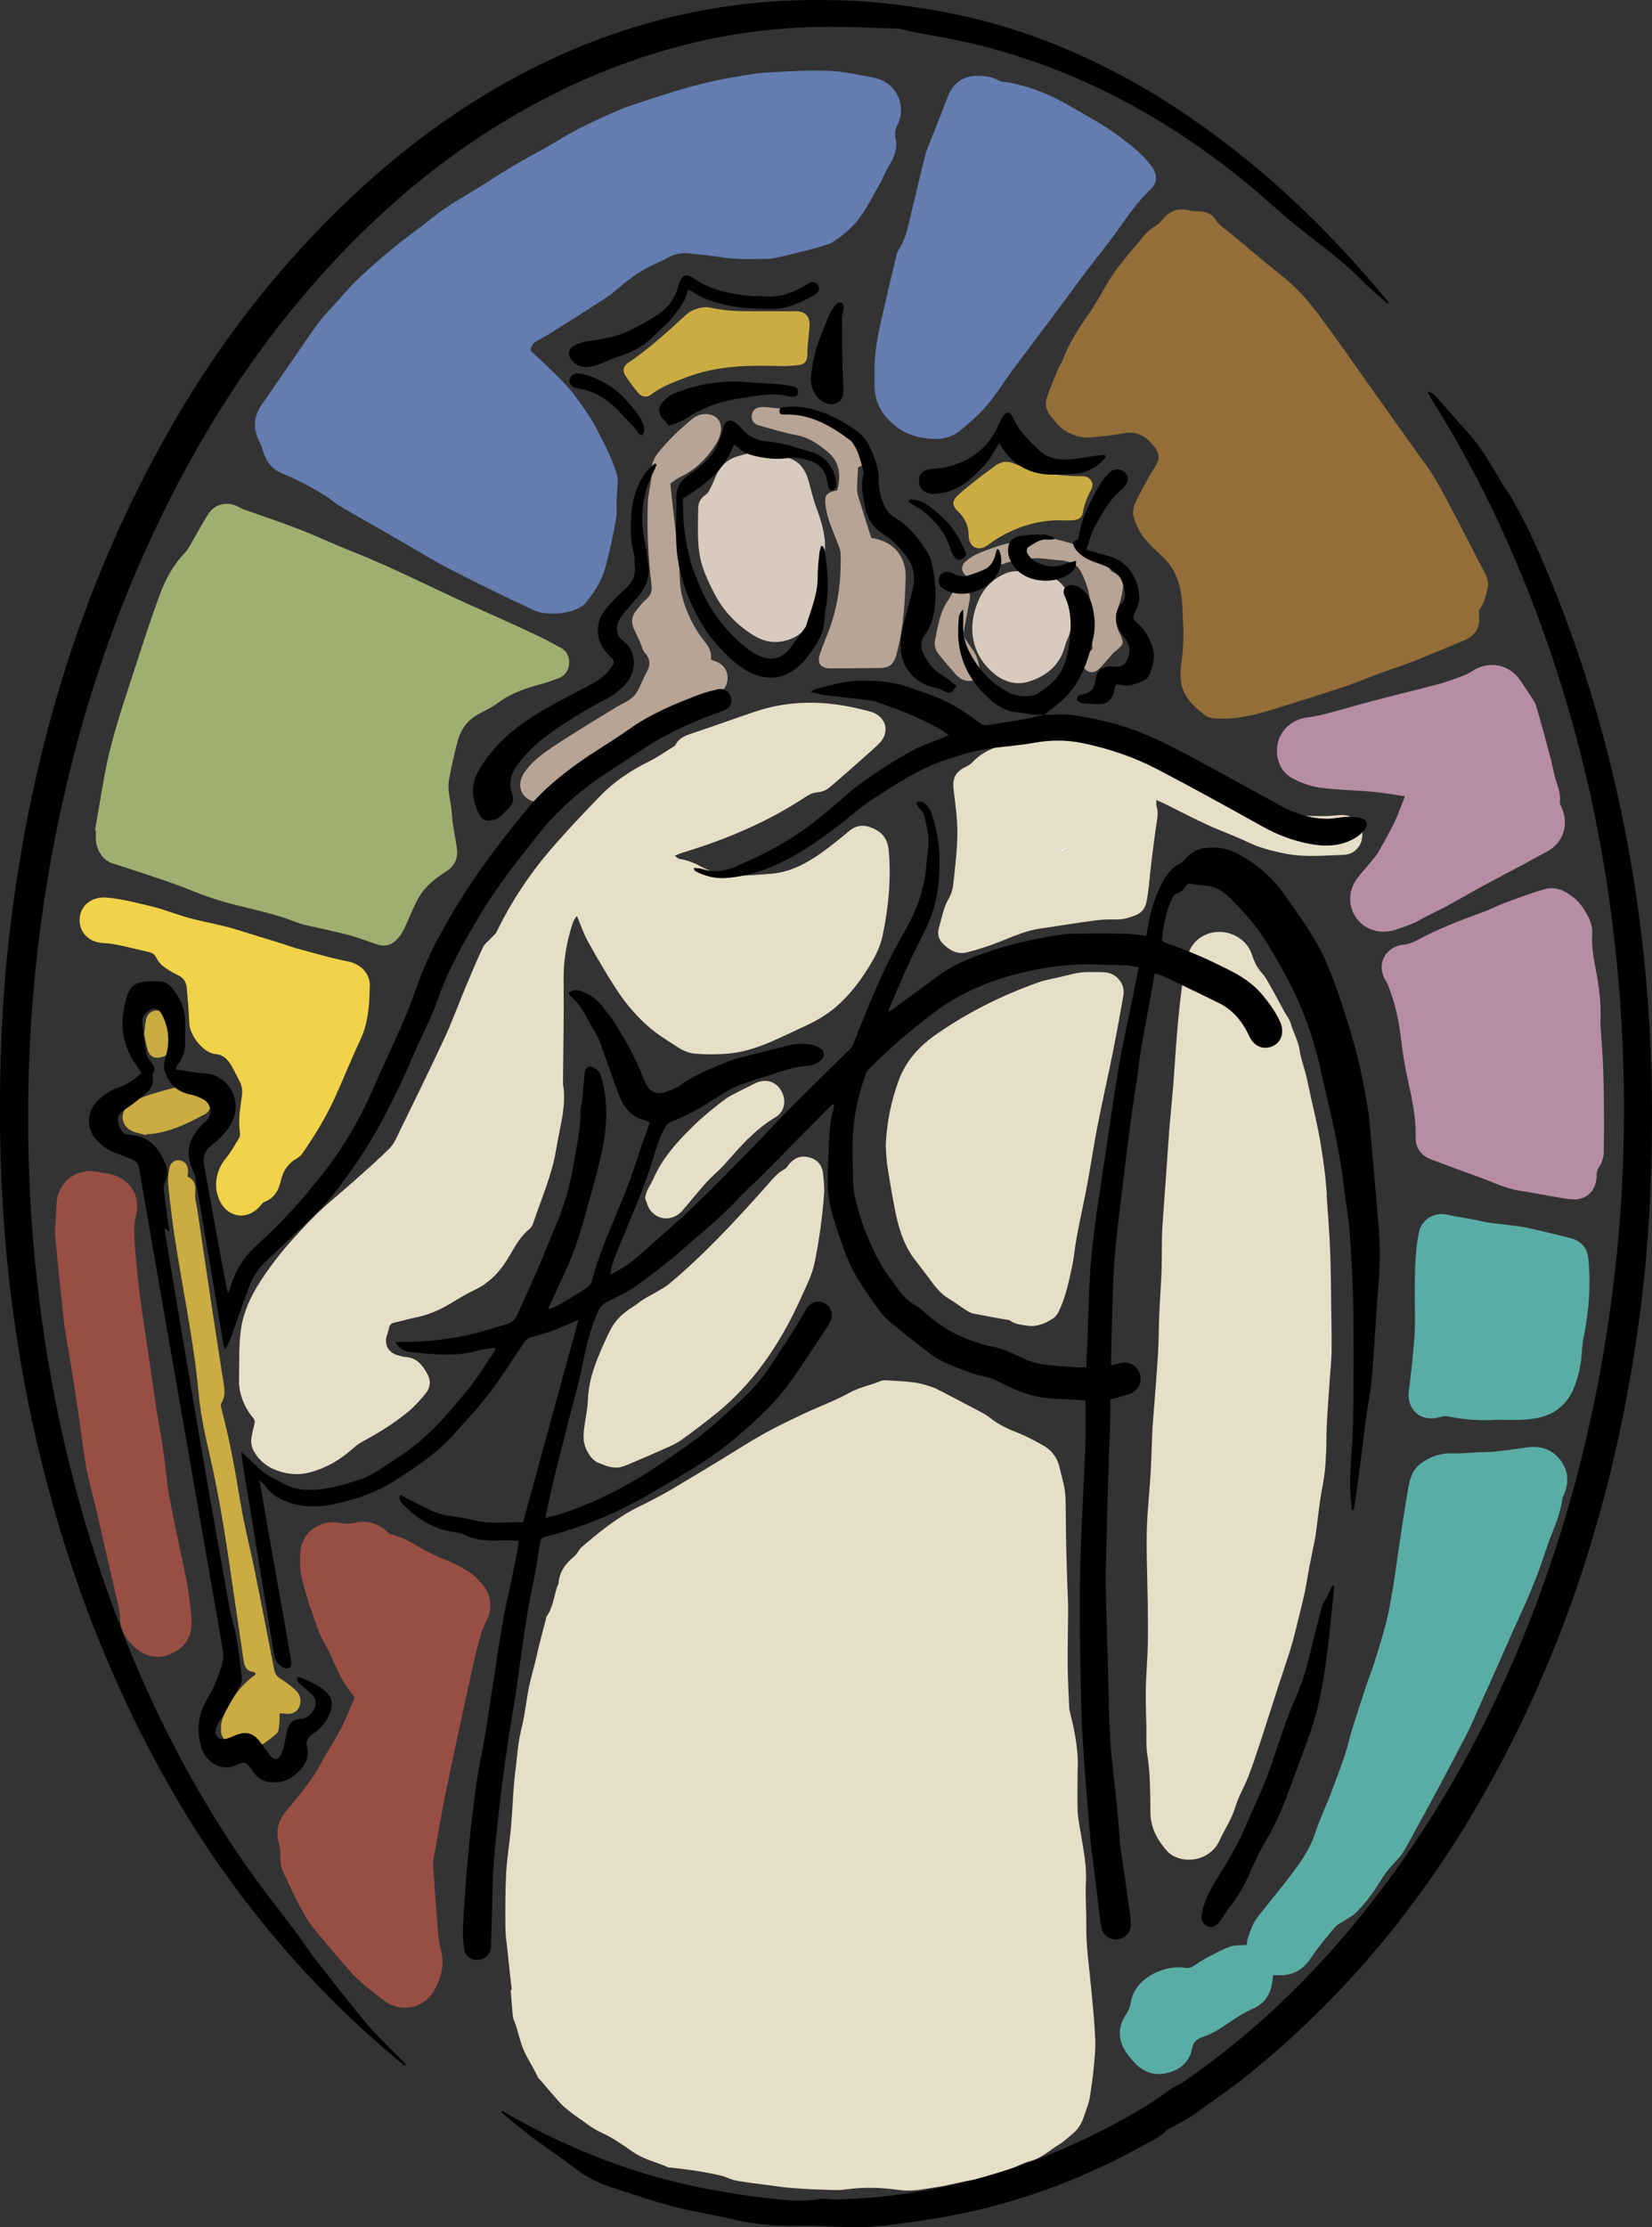 <?xml version="1.0" encoding="UTF-8"?>
<svg id="Camada_2" data-name="Camada 2" xmlns="http://www.w3.org/2000/svg"
  viewBox="0 0 426.47 574.78">
  <rect x="0" y="0" width="426.47" height="574.78" fill="#333333" stroke="none"/>
  <defs>
    <style>
      .cls-1 {
      fill: #936e38;
      }

      .cls-1, .cls-2, .cls-3, .cls-4, .cls-5, .cls-6, .cls-7, .cls-8, .cls-9, .cls-10, .cls-11,
      .cls-12, .cls-13 {
      stroke-width: 0px;
      }

      .cls-2 {
      fill: #a0af71;
      }

      .cls-3 {
      fill: #994e44;
      }

      .cls-5 {
      fill: #b78da4;
      }

      .cls-6 {
      fill: #d8cabd;
      }

      .cls-7 {
      fill: #fff;
      }

      .cls-8 {
      fill: #e6dec7;
      }

      .cls-9 {
      fill: #caac43;
      }

      .cls-10 {
      fill: #59ada5;
      }

      .cls-11 {
      fill: #f2d249;
      }

      .cls-12 {
      fill: #b7a495;
      }

      .cls-13 {
      fill: #647caf;
      }
    </style>
  </defs>
  <g id="Camada_1-2" data-name="Camada 1">
    <g>
      <g>
        <path class="cls-8"
          d="m132.11,513.54c-.37-3.39-.76-6.78-1.11-10.18-.21-2.04-.52-4.08-.53-6.13-.03-4.58-.04-9.17.19-13.74.18-3.55.76-7.07,1.13-10.61.15-1.43.24-2.86.35-4.3.29-3.82.4-7.66.89-11.45.48-3.72.67-7.47,1.61-11.15.88-3.43,1.2-7,1.89-10.48.44-2.21,1.09-4.38,1.63-6.58.37-1.52.7-3.06,1.08-4.58.55-2.18,1.13-4.36,1.7-6.53.05-.2.02-.45.13-.6,1.66-2.3,1.91-5.08,2.74-7.66.11-.33.36-.63.38-.95.21-2.97,1.79-5.1,4.03-6.93.78-.63,1.17-1.73,1.93-2.4,2.07-1.8,4.19-3.56,6.39-5.21,1.81-1.36,3.7-2.62,5.64-3.77,1.72-1.02,3.57-1.82,5.35-2.76,1.9-1,3.81-1.97,5.65-3.06,4.23-2.49,8.42-5.04,12.62-7.58,3.78-2.29,7.49-4.71,11.35-6.87,3.38-1.89,6.88-3.55,10.39-5.2,3.94-1.86,8.07-3.36,11.88-5.46,2.43-1.34,5.08-1.8,7.57-2.83.5-.21,1.09-.36,1.63-.33,2.49.14,4.99.25,7.46.57,1.5.19,2.97.68,4.43,1.14.85.27,1.66.71,2.45,1.12,3.31,1.72,6.62,3.44,9.92,5.19.97.52,1.95,1.06,2.81,1.75,2.19,1.75,4.69,2.88,7.3,3.88,1.35.52,2.62,1.21,3.92,1.86.68.34,1.33.74,2,1.09,2.49,1.3,4.05,3.28,4.65,6.02.38,1.74.92,3.45,1.23,5.2.24,1.34.28,2.73.31,4.09.07,3.43.05,6.86.13,10.29.07,3.63.21,7.26.32,10.89.06,1.85.19,3.71.19,5.56-.01,5.01-.15,10.02-.11,15.02.03,3.63.24,7.26.4,10.89.02.54.18,1.08.31,1.61.89,3.46,1.55,6.96,1.84,10.51.15,1.77,0,3.57,0,5.35,0,3.09-.09,6.18.03,9.27.07,1.77.46,3.53.74,5.29.69,4.32,1.64,8.59,1.39,13.04-.2,3.54.14,7.11.09,10.67-.09,5.71.78,11.34,1.3,17,.4,4.3.85,8.6,1.02,12.91.1,2.59-.22,5.2-.46,7.78-.2,2.18-.55,4.35-.86,6.52-.1.68-.22,1.36-.43,2.01-.43,1.37-.91,2.73-1.4,4.09-.57,1.59-1.52,2.92-2.86,3.98-1.03.81-1.95,1.79-3.06,2.46-2.59,1.55-4.78,3.74-7.88,4.51-1.93.48-3.68,1.6-5.58,2.23-2.75.9-5.39,2.09-8.35,2.47-3.43.44-6.77,1.49-10.19,1.97-3.06.43-6.06,1.21-9.28.76-4.59-.64-9.24-.85-13.9-.18-2.18.31-4.44.12-6.66.05-2.63-.08-5.26-.24-7.89-.45-1.73-.14-3.45-.41-5.17-.64-2.89-.38-5.79-.7-8.65-1.21-1.35-.24-2.6-.97-3.94-1.29-2.09-.5-4.21-.89-6.33-1.23-2.12-.34-4.26-.56-6.39-.83-.35-.04-.73,0-1.03-.13-3.01-1.32-6.26-2.01-9.05-3.94-2.65-1.83-5.27-3.71-8.28-5.06-2.3-1.03-4.28-2.74-6.4-4.16-.51-.34-1.02-.71-1.49-1.11-.84-.7-1.74-1.37-2.48-2.17-1.76-1.93-3.43-3.94-5.14-5.92-.27-.31-.62-.59-.79-.95-1.15-2.56-2.82-4.83-3.86-7.49-.9-2.31-1.28-4.74-2.23-7.01-.16-.38-.3-.78-.34-1.19-.2-2.25-.37-4.5-.54-6.75l.29-.03Z" />
        <path class="cls-8"
          d="m148.93,236.39c-1,1.07-1.28,2.43-1.65,3.7-1.24,4.25-1.84,8.55-1.78,13.01.1,8.8-.09,17.6-.16,26.41,0,.07,0,.14,0,.21.98,5.7-.85,11.14-1.72,16.65-1.06,6.69-3.83,12.9-5.98,19.28-.19.57-.53,1.18-.99,1.55-2.73,2.19-4.11,5.32-5.91,8.16-2.14,3.39-4.93,6.05-8.67,7.77-2.26,1.04-4.35,2.44-6.51,3.69-2.6,1.5-5.36,2.59-8.32,3.19-1.77.36-3.51.89-5.27,1.27-.94.2-1.47.64-1.59,1.62-.06.54-.3,1.05-.47,1.58-.84,2.61.36,4.71,3.09,5.36.54.13,1.08.32,1.63.35,3,.16,4.53,2.19,5.76,4.51.88,1.66.72,3.42-.47,4.86-1.35,1.64-2.77,3.28-4.4,4.64-3.57,2.98-7.51,5.43-11.61,7.64-1.03.55-2.02,1.24-2.88,2.02-3.13,2.83-6.72,4.92-10.77,6.05-2.82.79-5.75.65-8.58-.35-2.35-.84-4.26-2.18-5.68-4.29-.86-1.28-1.33-2.57-1.1-4.07.18-1.21.44-2.42.75-3.61.17-.65.17-1.12-.31-1.68-1.67-1.97-2.77-4.25-3.35-6.76-.21-.91-.31-1.87-.29-2.8.1-4.46-.12-8.97.51-13.36.63-4.32,2.45-8.34,4.87-12.12,3.99-6.24,8.87-11.74,14.05-16.97,3.1-3.13,6.61-5.85,9.9-8.8,3.24-2.9,6.54-5.74,9.6-8.82,1.16-1.17,1.82-2.87,2.56-4.4,3.89-7.97,7.82-15.93,11.55-23.97,2.05-4.42,3.7-9.01,5.59-13.5,1.4-3.35,2.82-6.7,4.37-9.99.41-.88,1.34-1.51,2.03-2.27.49-.54,1.14-1.01,1.45-1.64,3.74-7.71,8.44-14.83,14.03-21.33,4.05-4.71,8.34-9.22,12.66-13.7,3.63-3.76,7.93-6.64,12.65-8.96,2.23-1.1,4.28-2.56,6.4-3.87.17-.11.37-.24.45-.41,1.01-2,2.92-2.53,4.88-3.18,5.34-1.76,10.61-3.74,15.95-5.5,6.71-2.21,13.62-2.69,20.61-1.77,2.95.39,5.88,1.04,8.76,1.82,4.37,1.18,5.41,5.56,2.07,8.59-4.1,3.72-8.24,7.39-12.45,10.98-.79.68-1.95,1.16-2.99,1.26-1.18.12-2.16.49-3.08,1.11-9.85,6.53-20.62,11.08-31.91,14.49-.58.18-1.13.45-2.04.81.6.39.92.77,1.29.82,2.18.29,4.1,1.18,6.01,2.21,2.94,1.57,6.19,2.08,9.49,2.08,2.57,0,5.14-.28,7.71-.45,4.99-.31,9.23-2.5,13.18-5.28,2.54-1.79,4.95-3.77,7.35-5.76,1.95-1.61,3.91-1.73,6.19-.7,2.62,1.18,3.81,2.93,4.06,5.87.62,7.4-.1,14.68-1.62,21.89-.62,2.95-2.07,5.66-3.67,8.23-2.3,3.69-4.93,7.11-8.25,10-2.48,2.15-5.28,3.75-8.25,5.11-2.77,1.26-5.51,2.62-8.3,3.83-3.82,1.66-7.77,2.97-11.96,3.25-2.68.18-5.41.19-8.08-.04-1.39-.12-2.87-.71-4.05-1.48-2.72-1.75-5.5-3.4-7.96-5.57-3.14-2.78-5.81-5.93-8.07-9.38-2.67-4.08-5.12-8.31-7.49-12.57-1.12-2.01-1.84-4.23-2.81-6.52Z" />
        <path class="cls-13"
          d="m136.92,90.45c1.72,1.61,3.46,3.17,5.13,4.81,1.81,1.79,3.68,3.55,5.29,5.51,1.83,2.23,3.46,4.62,5.05,7.03.98,1.49,1.72,3.13,2.57,4.7,1.61,2.96,3,6.02,4.08,9.21.24.71.43,1.48.42,2.21-.04,2.33-.35,4.66-.26,6.99.11,2.66-.62,5.16-1.07,7.71-.33,1.82-.82,3.61-1.26,5.41-.31,1.26-.57,2.55-1.01,3.77-1.09,2.99-2.85,5.62-4.9,8.05-.13.16-.31.27-.48.4-3.12,2.39-9.86,2.81-13.35.95-2.13-1.14-4.38-2.07-6.56-3.12-1.93-.93-3.86-1.88-5.78-2.84-3.4-1.71-6.81-3.39-10.17-5.16-2.14-1.12-4.21-2.38-6.31-3.59-1.26-.73-2.49-1.5-3.75-2.22-3.65-2.1-7.32-4.19-10.97-6.29-2.09-1.2-4.21-2.37-6.26-3.64-1.11-.69-2.08-1.61-3.19-2.3-3.59-2.22-7.28-4.25-11.23-5.83-2.62-1.05-4.19-3.08-4.99-5.75-.27-.91-.59-1.82-1.02-2.67-1.66-3.26-1.42-6.35.66-9.35,2.78-4.01,5.54-8.04,8.32-12.05,2.15-3.11,4.24-6.26,6.5-9.29,1.35-1.81,2.99-3.42,4.5-5.11,1.42-1.59,2.8-3.23,4.29-4.75,1.54-1.57,3.18-3.06,4.83-4.52,1.96-1.74,3.95-3.44,5.98-5.09,1.76-1.44,3.6-2.79,5.4-4.18,1.2-.92,2.47-1.78,3.62-2.76,3.6-3.05,7.72-5.33,11.73-7.78,3.18-1.94,6.27-4.04,9.48-5.94,3.09-1.84,6.28-3.5,9.41-5.28,1.8-1.02,3.54-2.16,5.35-3.17,1.82-1,3.67-1.94,5.55-2.83,2.5-1.18,5.01-2.36,7.57-3.41,2.18-.89,4.42-1.63,6.66-2.35,3.49-1.13,6.98-2.25,10.51-3.27,2.39-.69,4.82-1.25,7.25-1.81,1.48-.34,2.98-.62,4.48-.87,2.25-.38,4.5-.81,6.76-1.06,2.27-.25,4.57-.33,6.85-.45,2.42-.12,4.85-.26,7.27-.26,2.29,0,4.59,0,6.86.29,3.02.38,6,.99,8.99,1.58,5.54,1.09,8.53,7.17,5.95,12.22-.57,1.11-.77,2.05-.49,3.29.53,2.38-.09,4.58-1.41,6.68-1.05,1.67-1.77,3.55-2.71,5.29-1.24,2.29-2.54,4.56-3.85,6.81-.45.77-1.08,1.42-1.56,2.17-1.07,1.7-5.83,5.81-7.71,6.45-1.77.6-3.58,1.09-5.4,1.55-2.75.71-5.51,1.37-8.27,2.02-.54.13-1.1.22-1.65.23-4.09.04-8.17.27-12.24-.39-2.8-.45-5.64-.7-8.47-.99-1.9-.19-3.71.04-5.42,1.06-1.36.81-2.87,1.37-4.3,2.07-3.39,1.65-6.33,3.9-9.17,6.36-1.92,1.65-4.16,2.95-6.29,4.34-2.95,1.92-5.93,3.79-8.92,5.66-1.7,1.06-3.39,2.15-5.16,3.09-.95.51-1.52,1.14-1.72,2.46Z" />
        <path class="cls-8"
          d="m342.47,308.35c.32,4.84.73,9.68.92,14.53.2,5.13.21,10.26.28,15.39.05,3.55.13,7.1.08,10.65-.04,2.31-.3,4.63-.46,6.94-.12,1.77-.25,3.54-.37,5.31-.15,2.37-.33,4.74-.43,7.11-.09,2.04-.04,4.08-.13,6.12-.09,1.98-.18,3.97-.43,5.94-.27,2.16-.75,4.29-1.07,6.44-.32,2.16-.57,4.33-.85,6.5-.18,1.35-.33,2.72-.58,4.06-.43,2.28-.94,4.54-1.38,6.82-.4,2.08-.7,4.17-1.12,6.24-.41,2.01-.91,4-1.4,5.99-.62,2.52-1.21,5.04-1.9,7.53-.61,2.17-1.34,4.3-2.04,6.44-.55,1.69-1.12,3.36-1.67,5.05-1.49,4.62-2.95,9.25-4.46,13.86-1.01,3.05-2.01,6.11-3.17,9.11-1.04,2.68-2.57,5.2-3.38,7.93-.94,3.14-2.78,5.8-4.11,8.72-2.06,4.51-7.76,6.2-12.05,3.85-.76-.41-1.41-1.09-1.97-1.76-2.29-2.76-3.78-5.74-3.81-9.53-.03-4.92-.02-9.87-.79-14.78-.38-2.41-.18-4.92-.24-7.38-.05-2.05-.13-4.1-.15-6.15-.02-1.71-.02-3.42.05-5.13.13-3.22.4-6.43.47-9.65.08-3.7.03-7.4-.02-11.11-.05-3.77-.18-7.54-.24-11.3-.04-2.13-.05-4.25-.02-6.38.03-1.78.11-3.56.24-5.34.24-3.49.58-6.97.78-10.46.2-3.55.27-7.12.43-10.67.07-1.64.24-3.28.36-4.93.37-4.92.8-9.84,1.09-14.76.21-3.56.2-7.13.35-10.69.14-3.36.41-6.71.55-10.07.1-2.26.07-4.52.11-6.77.03-1.71,0-3.43.12-5.13.34-5.13.73-10.26,1.09-15.39.26-3.62.49-7.25.78-10.87.28-3.48.66-6.96.94-10.45.29-3.62.48-7.25.77-10.87.3-3.69.61-7.38,1.04-11.05.41-3.47.79-6.96,1.53-10.36.73-3.35,2.54-6.06,6.18-7.09,4.39-1.24,9.39,1.2,10.78,5.49.58,1.8,1.29,3.38,2.59,4.81,1.05,1.15,1.75,2.61,2.53,3.98,1.12,1.97,2.17,3.98,3.26,5.97.56,1.02,1.35,1.97,1.66,3.06.66,2.37,1.97,4.49,2.31,7,.29,2.15,1.13,4.22,1.64,6.35.55,2.25.99,4.53,1.49,6.8.31,1.4.66,2.79.96,4.19.44,2.07.89,4.14,1.24,6.22.42,2.49.8,4.99,1.11,7.5.26,2.04.39,4.09.58,6.13-.02,0-.04,0-.06,0Z" />
        <path class="cls-2"
          d="m24.53,214.3c.84-4.87,1.63-9.75,2.53-14.6,1.92-10.3,5.5-20.15,8.69-30.1,1.72-5.37,3.51-10.72,5.45-16.01,1.47-4.02,3.5-7.77,6.53-10.92.75-.78,1.24-1.8,1.8-2.75,1.43-2.43,2.72-4.95,4.28-7.31,1.78-2.7,5.03-3.32,7.87-1.75.42.23.85.47,1.31.63,4.71,1.68,9.46,3.24,14.12,5.05,4.66,1.81,9.17,3.96,13.82,5.79,10.54,4.15,20.58,9.39,30.9,14,5.25,2.35,10.51,4.7,15.72,7.13,2.51,1.17,4.97,2.46,7.38,3.82,1.59.91,2.18,2.45,1.97,4.25-.21,1.73-1.19,2.92-2.81,3.54-1.36.52-2.74,1-4.15,1.38-4.01,1.09-7.92,2.36-11.31,4.9-1.48,1.11-3.21,1.92-4.87,2.79-2.81,1.48-4.64,3.79-5.49,6.72-.96,3.29-1.64,6.67-2.31,10.04-.46,2.33.05,4.64.45,6.95.26,1.48.26,3.01.46,4.5.2,1.49.5,2.97.74,4.46.13.81.28,1.61.36,2.43.27,2.68-.83,4.48-3.2,5.94-2.09,1.29-4.13,2.93-5.61,4.85-1.57,2.04-2.53,4.55-3.6,6.93-.79,1.76-1.44,3.55-2.72,5.06-1.57,1.85-3.22,2.44-5.54,1.69-2.31-.75-4.57-1.66-6.91-2.31-2.74-.76-5.53-1.3-8.3-1.96-1.89-.45-3.84-.75-5.63-1.46-5.32-2.11-10.92-3.24-16.43-4.64-3.85-.98-7.56-2.28-11.23-3.78-3.98-1.63-8.1-2.91-12.17-4.3-2.56-.87-5.15-1.65-7.72-2.5-2.3-.76-4.08-3.41-4.16-6.15-.02-.76,0-1.51,0-2.27-.08-.02-.15-.03-.23-.05Z" />
        <path class="cls-1"
          d="m305.52,163.01c-.22-3.87-.16-6.92-.63-9.89-.57-3.63-2.05-6.94-4.86-9.55-1.72-1.6-3.48-3.2-4.89-5.05-1.1-1.45-1.91-3.21-2.43-4.96-.32-1.09-.15-2.52.3-3.58.96-2.27,2.23-4.41,3.41-6.58.63-1.15,1.37-2.23,2.02-3.36,1.01-1.76.82-3.31-.56-4.89-.23-.26-.44-.53-.67-.79-1.95-2.16-4.24-3.12-7.26-2.53-2.72.53-5.51.75-8.27,1.06-3.29.36-7.12-1.32-9.13-3.93-.38-.49-.82-.94-1.21-1.42-1.16-1.44-1.66-3.15-1.11-4.85.84-2.6,1.98-5.11,3.02-7.65.29-.69.79-1.3,1.05-2.01,1.38-3.77,3.41-7.17,5.71-10.46,1.94-2.76,3.72-5.64,5.34-8.6,1.94-3.54,4.49-6.59,7.04-9.67.75-.9,1.57-1.75,2.28-2.67,1.11-1.44,2.41-2.63,3.98-3.58.69-.42,1.21-1.12,1.76-1.74,1.71-1.95,3.79-2.67,6.36-2.07.8.19,1.63.26,2.46.28,1.76.04,3.49.49,4.41,1.94,1.24,1.95,3.19,3.01,4.85,4.42,4.32,3.67,8.68,7.29,13.09,10.84,5.08,4.09,8.75,9.35,12.52,14.52,3.21,4.4,6.3,8.88,9.45,13.32,4.15,5.84,8.3,11.68,12.45,17.51,1.24,1.74,2.6,3.4,3.71,5.22,1.58,2.58,3.02,5.24,4.43,7.91,3.13,5.97,6.21,11.96,9.3,17.95.69,1.33.94,2.73.48,4.19-.51,1.63-.7,3.36-1.88,4.76-.29.34-.26,1.02-.21,1.54.31,3.44-.93,5.44-4.17,6.76-4.3,1.75-8.56,3.6-12.88,5.3-3.03,1.19-6.15,2.16-9.21,3.29-2.53.93-5.01,2.03-7.56,2.89-4.99,1.68-10.02,3.25-15.04,4.84-2.71.86-5.42,1.72-8.16,2.44-3.7.97-7.48,1.53-11.32,1.22-.74-.06-1.59-.23-2.17-.65-2.01-1.44-3.85-3-5.17-5.23-1.86-3.13-1.48-6.26-1.03-9.56.35-2.57.32-5.19.41-6.94Z" />
        <path class="cls-10"
          d="m328.65,509.73c-.11.89-.17,1.57-.29,2.25-.52,3-2.16,5.24-4.98,6.43-3.23,1.37-5.94,3.52-8.85,5.36-1.15.73-2.43,1.32-3.72,1.78-1.57.56-2.72,1.15-3.08,3.11-.6,3.24-2.83,5.33-6.03,6.21-3.2.89-6.1.13-8.46-2.19-1.03-1.01-1.97-2.16-2.73-3.38-1.98-3.18-1.9-6.41.21-9.51.64-.94,1.01-1.87,1.19-2.99.18-1.12.59-2.28,1.18-3.26,2.39-3.98,8.35-6.52,12.94-5.69.55.1,1.24-.02,1.72-.28,1.09-.59,2.05-1.41,3.15-1.99,2.14-1.13,4.26-2.34,6.52-3.18,1.3-.49,2.85-.34,4.48-.49.04-.41,0-1.04.19-1.59.48-1.42.93-2.88,1.65-4.18.73-1.31,1.76-2.46,2.69-3.65,1.96-2.48,3.99-4.92,5.92-7.43,2.85-3.71,5.66-7.43,7.15-11.97,1.11-3.38,2.66-6.62,3.94-9.95,1.32-3.45,2.61-6.92,3.8-10.42.68-2.01,1.1-4.1,1.72-6.14.75-2.49,1.57-4.96,2.38-7.44.66-2.02,1.33-4.04,2.02-6.05.44-1.3.98-2.57,1.38-3.88,1.05-3.41,2.17-6.8,3.04-10.25.78-3.12,1.34-6.3,1.87-9.48.63-3.79,1.09-7.6,1.66-11.39.54-3.59,1.1-7.18,1.68-10.76.27-1.69.54-3.39.93-5.06.48-2.08,1.59-3.84,3.42-5.01,2.32-1.48,4.83-2.33,7.68-2.21,2.14.09,4.29-.15,6.44-.25,1.6-.07,3.2-.06,4.79-.23,2.69-.29,5.36-.69,8.04-1.06,3.36-.46,6.25.44,8.38,3.1,2.17,2.72,2.47,5.75,1.13,8.94-.16.38-.43.75-.48,1.14-.52,4.71-2.81,8.86-4.23,13.29-1.15,3.59-2.49,7.12-3.91,10.61-1.4,3.43-3.02,6.77-4.53,10.15-1.45,3.26-2.88,6.53-4.33,9.79-1.51,3.39-3.03,6.76-4.55,10.15-.87,1.94-1.69,3.9-2.61,5.82-.71,1.49-1.53,2.92-2.29,4.38-1.62,3.1-3.22,6.22-4.88,9.31-2.11,3.93-4.25,7.85-6.39,11.76-1.15,2.1-2.27,4.23-3.52,6.28-.56.92-1.44,1.66-2.14,2.5-1.01,1.21-2.14,2.36-2.95,3.69-2,3.31-4.21,6.45-6.95,9.19-.76.76-1.81,1.25-2.72,1.87-.9.61-2,1.06-2.68,1.85-2.13,2.52-4.29,5.05-6.1,7.8-2.15,3.28-4.97,4.88-8.9,4.59-.27-.02-.54,0-.98,0Z" />
        <path class="cls-3"
          d="m91.54,438.01c-.42-.56-1.03-1.29-1.56-2.08-.76-1.13-1.58-2.25-2.18-3.47-1.46-2.95-2.61-6.08-4.28-8.91-1.47-2.49-2.1-5.22-3.09-7.83-.85-2.24-1.43-4.58-2.11-6.88-.89-3.01-1.12-6.14-.66-9.17.71-4.71,5.53-7.69,10.34-6.64,1.21.26,2.27.23,3.46-.04,3.03-.68,5.8-.08,8.16,2.03.41.36.84.82,1.34.94,4.16.95,7.42,3.7,11.21,5.37,1.96.86,3.96,1.64,5.89,2.58,1.35.66,2.64,1.48,3.87,2.34.73.51,1.29,1.24,1.93,1.87,2.84,2.79,3.55,6.75,1.68,10.24-1.49,2.78-2.02,5.83-2.8,8.81-.63,2.38-1.09,4.81-1.63,7.22-.34,1.54-.69,3.08-1.02,4.62-.93,4.29-1.87,8.58-2.78,12.87-1.03,4.9-2.08,9.79-3.03,14.71-.88,4.58-1.63,9.18-2.43,13.77-.06.33-.06.69-.04,1.03.42,5.89.82,11.78,1.31,17.66.14,1.7.46,3.4.89,5.06.97,3.78-1.14,9.97-4.3,12.29-2.99,2.2-7.12,2.35-10.16.15-2.51-1.82-4.95-3.76-7.25-5.83-1.58-1.42-2.89-3.14-4.3-4.75-1.14-1.29-2.26-2.59-3.36-3.92-1.5-1.8-3.04-3.56-4.42-5.44-1.02-1.38-1.88-2.88-2.68-4.4-1.13-2.12-2.14-4.3-3.19-6.46-.24-.49-.4-1.03-.69-1.49-1.05-1.71-1.37-3.56-1.27-5.54.05-.93-.11-1.9-.37-2.8-.93-3.25-.25-6.06,1.93-8.66,3.19-3.79,6.43-7.55,8.79-11.97,1.52-2.85,3.29-5.56,4.87-8.38.77-1.38,1.39-2.84,2.03-4.28.64-1.43,1.21-2.9,1.93-4.61Z" />
        <path class="cls-13"
          d="m225.76,96.21c-.14-4.75.83-9.6,1.92-14.43,1.17-5.16,2.4-10.31,3.63-15.45.16-.66.34-1.37.7-1.93,2.2-3.39,2.65-7.33,3.62-11.09,1.13-4.39,2.06-8.83,3.21-13.22.47-1.78,1.28-3.48,1.95-5.21,1.27-3.27,2.6-6.51,3.82-9.8,1.33-3.59,4.01-5.58,7.89-5.52,1.72.03,3.41.2,5.04,1.07,1.04.56,2.41.54,3.62.79,5.14,1.09,9.95,2.99,14.49,5.63,4.8,2.78,9.72,5.37,14.12,8.76,2.79,2.15,5.55,4.38,7.63,7.26,1.36,1.88,1.37,4.17-.25,5.67-3.34,3.09-5.86,6.76-8.44,10.44-2.69,3.83-5.72,7.43-8.55,11.18-2.74,3.63-5.4,7.33-8.13,10.98-3.47,4.64-6.99,9.25-10.44,13.91-1.84,2.49-3.52,5.1-5.38,7.58-1.06,1.42-2.25,2.78-3.53,4.02-1.63,1.58-3.34,3.09-5.14,4.49-2.52,1.96-5.55,2.18-8.54,1.77-2.54-.35-5.01-1.11-7.15-2.66-3.74-2.71-6.03-6.18-6.1-10.88-.01-1.03,0-2.06,0-3.34Z" />
        <path class="cls-8"
          d="m228.65,295.84c.22-5.91,1.36-11.64,3.4-17.14,1.82-4.9,5.22-8.68,9.53-11.69,8.16-5.71,17-10.12,26.4-13.47,1.69-.6,3.49-.92,5.25-1.31,2.62-.58,5.19-1.44,7.92-1.38,1.46.03,2.93-.05,4.37.11,2.87.31,4.98,3.08,4.49,5.91-.84,4.85-1.72,9.69-2.69,14.51-1.29,6.44-2.75,12.84-4.01,19.29-.98,5.03-1.72,10.1-2.66,15.14-.83,4.43-1.83,8.83-2.66,13.26-.49,2.62-.69,5.29-1.25,7.9-.83,3.87-1.65,7.77-3.37,11.39-.34.72-.88,1.48-1.54,1.9-1.94,1.23-4.07,2.21-6.44,1.86-1.54-.23-3.18-.29-4.56-1.28-.4-.29-1.05-.27-1.58-.37-2.66-.49-5.32-.95-7.97-1.48-.6-.12-1.19-.42-1.7-.75-1.57-1.01-3.06-2.16-4.66-3.11-2.02-1.21-3.42-2.96-4.77-4.82-1.33-1.84-2.77-3.61-4.13-5.44-2.84-3.8-4.11-8.22-5-12.76-.73-3.7-1.36-7.43-1.94-11.16-.26-1.69-.29-3.41-.42-5.12Z" />
        <path class="cls-5"
          d="m413.16,264.31c.24,3.83.58,7.65.71,11.49.16,4.66.19,9.32.22,13.98.02,2.47-.09,4.93-.08,7.4.01,1.51-.4,2.82-1.26,4.06-.35.51-.55,1.24-.55,1.86.02,4.28-2.71,6.92-7.04,6.36-4.19-.54-8.33-1.51-12.52-2.12-4.26-.63-8.02-2.63-12.01-4.01-3.67-1.26-7.26-2.71-10.92-4.01-2.64-.94-4.34-2.98-4.26-5.73.16-5.36-1.04-10.5-2.18-15.67-.72-3.28-1.22-6.62-1.61-9.95-.56-4.81-1.6-9.47-3.43-13.96-.23-.57-.62-1.07-.89-1.63-1.93-3.96.56-8.15,5-8.6,1.13-.11,2.3-.51,3.3-1.05,5.45-2.94,11.18-5.2,17.01-7.27,1.89-.67,3.67-1.65,5.56-2.35,3.51-1.29,7.01-2.65,10.61-3.65,3.2-.89,5.82.75,8.11,2.77.87.77,1.55,1.77,2.17,2.76,1.15,1.82,2.08,3.73,1.93,5.99-.25,3.82.64,7.53,1.3,11.25.71,4.01,1.04,8.02.81,12.08Z" />
        <path class="cls-8"
          d="m298.54,206.43c0,.83-.1,1.27.02,1.63.41,1.22.31,2.39.12,3.65-.58,3.79-1.05,7.59-1.52,11.4-.24,1.97-.39,3.95-.62,5.93-.15,1.29-.33,2.58-.61,3.85-.33,1.49-1.21,2.66-2.65,3.25-1.66.69-3.36,1.19-5.24,1.14-1.93-.06-3.88.05-5.79.31-4.53.61-9.04,1.37-13.57,2.01-3.7.52-7.05,2.02-10.47,3.38-2.76,1.1-5.61,2.02-8.48,2.78-2.54.67-4.65-.51-6.36-2.27-1.06-1.09-1.45-2.55-1-4.04.76-2.56,1.18-5.22,2.56-7.6.64-1.1,1.02-2.43,1.16-3.69.47-4.37,1.03-8.76,1.06-13.15.03-3.76-.53-7.53-.99-11.27-.35-2.83.47-4.56,3.1-5.83.61-.3,1.27-.64,1.71-1.13,2.74-3.02,6.47-4.18,10.18-5.33,2.31-.71,4.69-1.28,7.07-1.69,3.79-.66,7.61-.2,11.43,0,6.86.34,12.92,3.24,19.17,5.55,3.71,1.37,7.11,3.36,10.63,5.11,4.95,2.46,10.12,4.5,15.17,6.76,2.85,1.27,5.74,2.36,8.83,2.98,2.73.54,5.45.41,8.18.45,1.5.02,3.01-.21,4.52-.27,3.08-.11,5.39,1.86,5.54,4.67.16,3.02-1.82,5.5-4.86,5.6-4.92.16-9.88.66-14.77-.28-3.39-.65-6.74-1.48-9.91-2.99-3.43-1.64-7.05-2.91-10.51-4.5-3.7-1.71-7.32-3.6-10.97-5.41-.61-.3-1.23-.56-2.16-.99Zm-24.85,13.11c.06.12.13.23.19.35.48-.27.97-.55,1.45-.82-.06-.12-.13-.23-.19-.35-.48.27-.97.55-1.45.82Z" />
        <path class="cls-5"
          d="m362.68,205.49c-3.08-.44-5.67-.93-8.28-1.16-4.56-.41-9.16-.45-13.69-1.07-2.42-.33-4.88-1.24-7.05-2.39-3.27-1.73-4.66-5.66-3.75-9.29.9-3.57,4.06-6.09,7.79-6.47,1.98-.21,3.94-.73,5.87-1.24,3.69-.97,7.33-2.08,11.02-3.04,5.56-1.46,11.16-2.8,16.72-4.28,2.13-.57,4.21-1.35,6.29-2.12.9-.33,1.77-.79,2.57-1.31,4.25-2.73,9.51-1.69,12.3,2.47,1.04,1.55,2.09,3.08,3.1,4.65.37.58.75,1.18.95,1.83.7,2.29,1.35,4.6,1.97,6.92.92,3.45,1.93,6.88,2.64,10.36.52,2.54,1.85,4.92,1.57,7.63-.05.49.29,1.04.5,1.54,1.96,4.63.21,9.28-4.28,11.5-1.8.89-3.52,1.91-5.29,2.86-3.78,2.02-7.58,4-11.35,6.05-3.04,1.65-6.02,3.4-9.06,5.05-2.13,1.15-4.37,2.1-6.46,3.31-1.94,1.13-4.03,1.81-6.13,2.54-4.12,1.43-8.26.28-10.57-3.05-2.31-3.33-1.94-7.63.88-10.85,1.49-1.71,2.92-3.47,4.36-5.22.22-.26.39-.57.56-.87,1.35-2.46,2.8-4.88,4.02-7.41,1.01-2.08,1.75-4.29,2.8-6.94Z" />
        <path class="cls-11"
          d="m95.42,255.6c-.09,4.4-.49,8.71-2.43,12.82-2.32,4.91-4.3,9.97-6.57,14.91-2.3,5.01-5.16,9.72-8.31,14.26-.38.55-.93,1.06-1.52,1.39-2.28,1.28-3.55,3.3-4.09,5.7-.57,2.53-1.67,4.47-4.2,5.48-.47.19-.83.69-1.18,1.1-3.09,3.66-8.14,3.09-10.29-1.16-1.84-3.62-1.17-7.98,1.46-11.16,1.31-1.58,2.31-3.41,3.39-5.17.23-.38.34-.94.27-1.39-.5-3.25.07-6.43.51-9.62.2-1.42-.05-2.73-.73-3.98-.65-1.21-1.24-2.46-1.92-3.65-.96-1.66-2.17-3.03-4.32-3.12-.21,0-.41-.07-.61-.13-2.87-.84-5.86-4.8-6-7.76-.15-3.08-.38-6.17-.67-9.24-.13-1.43-.82-2.54-2.25-3.21-1.37-.65-2.7-1.45-3.9-2.36-.74-.56-1.33-1.41-1.76-2.24-.4-.75-.9-1.14-1.7-1.33-2.57-.58-5.12-1.25-7.69-1.79-1.42-.3-2.87-.51-4.32-.59-3.76-.2-6.31-2.89-6.01-6.47.28-3.39,3.28-5.56,6.93-5.26,3.83.32,7.49,1.31,11.21,2.17,3.06.71,5.94,1.87,8.92,2.76,3.52,1.05,7.16,1.68,10.73,2.57,2.08.52,4.11,1.21,6.16,1.84,2.85.87,5.71,1.74,8.56,2.63,1.12.35,2.22.81,3.35,1.11,4.49,1.19,8.95,2.56,13.51,3.43,3.17.6,5.83,3.25,5.49,6.65-.03.27,0,.55,0,.82Z" />
        <path class="cls-3"
          d="m14.17,318.07c.14-2.34.33-4.93.45-7.53.27-5.47,5.03-9.18,10.49-8.14.89.17,1.77.36,2.66.48,5.25.75,8.68,5.39,7.39,10.47-.77,3.03-.48,6-.27,8.99.27,3.76.69,7.51,1.14,11.25.4,3.4.92,6.79,1.41,10.18.23,1.63.52,3.25.76,4.87.73,4.95,1.41,9.9,2.17,14.85.56,3.66,1.26,7.29,1.8,10.95.47,3.25.71,6.54,1.22,9.79.54,3.45,1.26,6.87,1.96,10.29.79,3.89,1.69,7.76,2.47,11.65.43,2.15.8,4.31,1.08,6.49.27,2.04.52,4.09.54,6.14.03,3.55-1.63,6.23-4.86,7.8-3.23,1.57-6.43,1.22-9.21-1.01-2.56-2.05-4.27-4.64-4.38-8.1-.04-1.49-.41-2.99-.74-4.46-1.09-4.81-2.24-9.61-3.35-14.41-.79-3.41-1.52-6.82-2.32-10.23-.5-2.13-1.11-4.24-1.61-6.37-.38-1.6-.7-3.21-.97-4.83-.35-2.16-.62-4.34-.93-6.51-.24-1.7-.46-3.39-.71-5.09-.62-4.13-1.24-8.27-1.9-12.39-.57-3.58-1.24-7.15-1.78-10.74-.31-2.03-.44-4.09-.66-6.13-.23-2.11-.48-4.22-.7-6.33-.24-2.32-.45-4.64-.68-6.95-.15-1.57-.31-3.13-.49-4.98Z" />
        <path class="cls-8"
          d="m212.78,307.35c-.43,6.62-1.29,12.59-2.49,18.53-.66,3.23-2.18,6.05-3.49,9-2.76,6.18-6.04,12.05-10.1,17.5-3.4,4.56-7.25,8.69-11.68,12.28-3.01,2.43-6.09,4.79-9.25,7.03-1.39.98-3.04,1.63-4.61,2.35-2.45,1.11-4.93,2.17-7.41,3.22-1.21.51-2.42,1.08-3.69,1.38-.83.2-1.79.07-2.65-.1-.88-.17-1.7-.58-2.55-.87-1.62-.56-2.51-1.75-3.3-3.22-1.31-2.45-.93-4.9-.53-7.42.31-1.89.67-3.79.73-5.69.14-4.18,1.35-8.07,2.95-11.88.93-2.21,1.89-4.42,3.02-6.54,1.32-2.47,3.38-4.3,5.78-5.77.93-.57,1.76-1.32,2.69-1.89,1.17-.72,2.42-1.32,3.6-2.03,1.01-.6,2.05-1.17,2.94-1.91,8.98-7.51,16.9-16.04,24.67-24.74,1.6-1.79,3.02-3.78,5.26-4.94.45-.23.71-.82,1.06-1.24,1.31-1.56,2.96-2.26,5-1.77,2.11.51,3.41,1.87,3.71,3.98.25,1.76.28,3.55.36,4.75Z" />
        <path class="cls-10"
          d="m386.66,366.39c-4.32.31-8.61.02-12.85-.86-.63-.13-1.37-.06-1.99.14-4.82,1.52-8.75-1.76-8.12-6.7.6-4.77,1.14-9.55,1.47-14.35.23-3.27.06-6.57.06-9.86,0-5.56-.02-11.12,1.03-16.61.63-3.32,3.83-5.4,7.15-4.71,2.38.49,4.78.88,7.16,1.32,1.22.23,2.43.56,3.67.73,2.61.36,5.24.62,7.86.98,1.3.18,2.59.45,3.86.75,3.17.74,6.35,1.49,9.5,2.31,2.63.68,4.24,2.41,4.55,5.06.27,2.31.35,4.65.32,6.98-.05,4.68-.66,9.3-1.57,13.9-.4,2.01-.36,4.11-.67,6.14-.25,1.62-.65,3.23-1.14,4.8-.73,2.38-1.85,4.61-3.7,6.35-.79.74-1.7,1.43-2.66,1.92-2.32,1.17-4.88,1.58-7.45,1.7-2.15.1-4.31.02-6.46.02Z" />
        <path class="cls-6"
          d="m212.86,143.09c.28,5.38-.59,10.14-2.37,14.77-1.57,4.1-4.18,6.91-8.72,7.68-2.69.46-5.09-.22-7.35-1.64-4.25-2.67-7.58-6.11-9.93-10.59-1.84-3.52-3.52-7.11-4.01-10.99-.47-3.72-.28-7.53-.23-11.3.02-1.31.64-2.49,1.86-3.3.49-.32.86-.89,1.14-1.42.54-1.04,1.01-2.11,1.45-3.19,1.05-2.57,2.86-4.45,5.51-5.29,2.23-.71,4.57-1.17,6.89-1.52,1.38-.21,2.76.13,3.89,1.12.29.25.71.43,1.1.48,3.79.44,5.69,2.82,6.65,6.22.67,2.38,1.22,4.81,2.08,7.11,1.5,3.98,2.57,8,2.03,11.86Z" />
        <path class="cls-12"
          d="m183.53,170.22c.78.3,1.33.45,1.81.71,1.69.9,2.55,2.31,2.48,4.21-.07,1.81-.97,3.13-2.62,3.91-.56.27-1.17.45-1.76.63-4.57,1.42-8.52,4.04-12.58,6.41-6.53,3.81-13.03,7.66-19.45,11.64-2.52,1.56-4.82,3.5-7.17,5.33-.58.45-1.02,1.12-1.46,1.72-1.68,2.3-4.38,2.87-6.57,1.36-2.16-1.49-2.5-4.18-.96-6.58,2.01-3.11,5-5.17,7.97-7.16,5.12-3.42,10.45-6.56,15.69-9.8,1.59-.98,3.5-1.66,4.73-2.97,1.22-1.29,1.78-3.19,2.62-4.82.16-.31.27-.64.45-.93,1.16-1.87,1.4-3.62-.25-5.43-.62-.68-.79-1.74-1.18-2.62-.5-1.11-1-2.23-1.54-3.33-.8-1.63-.76-3.23.31-4.69.85-1.16,1.79-2.3,2.86-3.24,1.11-.97,1.46-1.96,1.29-3.41-.85-7.12-1.24-14.26-.96-21.43.07-1.9.54-3.79.81-5.69.08-.54.21-1.09.16-1.61-.19-2.02.34-3.87,1.57-5.43,1.32-1.67,2.78-3.25,4.29-4.76,1.31-1.32,2.78-2.49,4.17-3.74,1.01-.91,2.13-1.52,3.52-1.63,2.84-.21,4.72,1.65,4.32,4.44-.15,1-.48,2.05-1.01,2.9-2.32,3.76-5.26,6.89-9.37,8.83-.87.41-1.62,1.05-2.63,1.72.09.97.18,2.06.3,3.13.69,6.36,1.55,12.71,2,19.08.16,2.32.12,4.63.72,6.91,1.13,4.31,3.05,8.23,5.85,11.72,1.07,1.33,1.83,2.76,1.59,4.59Z" />
        <path class="cls-9"
          d="m72.23,442.15c-.06,1.15-.07,2.17-.18,3.18-.08.67-.11,1.54-.53,1.93-1.29,1.17-2.71,2.24-4.19,3.17-.85.53-1.83.12-2.44-.61-.68-.82-1.2-1.77-1.78-2.66-.7.55-1.38,1.25-2.19,1.71-1.84,1.04-3.57.26-3.83-1.84-.14-1.18-.02-2.52.41-3.61,1.73-4.35,4.28-8.17,8.13-11.02.16-.12.26-.31.46-.55-.27-.15-.48-.35-.72-.38-1.71-.22-2.25-1.37-2.47-2.87-.81-5.58-1.67-11.16-2.47-16.74-1.8-12.52-3.62-25.03-6.52-37.37-1.16-4.95-2.17-9.98-2.64-15.03-1.27-13.72-4.22-27.17-6.25-40.77-.64-4.28-1.15-8.59-1.59-12.9-.14-1.34,0-2.75.24-4.09.28-1.65,1.33-2.42,2.7-2.26,1.32.15,2.17,1.22,2.19,2.82,0,.41-.08.81-.15,1.37,1.77.81,2.18,2.19,2,4.15-.15,1.67.39,3.39.64,5.09,1.26,8.5,2.51,17.01,3.79,25.5.89,5.91,1.87,11.82,2.75,17.73.3,2.01.79,4.06-.45,6.02-.24.37-.07,1.07.07,1.58,2.14,8.06,3.58,16.25,4.93,24.46.93,5.63,2.4,11.16,3.53,16.76,1.75,8.63,3.43,17.27,5.1,25.91.21,1.11.7,1.81,1.68,2.41,1.35.84,2.62,1.82,3.79,2.89.94.85,1.51,1.99,1.29,3.34-.32,1.96-1.65,2.95-3.69,2.8-.21-.02-.41-.06-.62-.08-.2-.02-.41-.02-.98-.05Z" />
        <path class="cls-12"
          d="m224.89,138.82c6.02.85,9.08,5.02,8.91,10.32-.2,6.25-.54,12.51-2.09,18.62-.17.67-.31,1.35-.55,1.99-.69,1.83-1.8,2.61-3.78,2.63-4.32.05-8.63.1-12.95.11-2.57,0-3.57-1.3-2.76-3.72.74-2.22,1.69-4.36,2.49-6.56,2.26-6.23,3.03-12.7,2.85-19.28-.03-.99-.47-2-.83-2.95-1.16-3.01-2.57-5.93-3.02-9.19-.41-2.94-.03-3.6,3-4.28.96-3.77.65-7.33-2.55-9.95-2.33-1.91-4.8-3.66-7.98-4.26-3.27-.61-6.47-1.62-9.68-2.5-1.35-.37-2.01-1.35-1.89-2.6.12-1.23.99-2.03,2.39-2.14.41-.03.84-.03,1.25,0,4.42.39,8.78.87,13.04,2.39,2.85,1.02,5.57,2.09,8,3.85,1.76,1.27,3.25,2.77,4.37,4.65,1.52,2.56,1.18,3.62-1.6,4.64-.09,1.7-.21,3.39-.24,5.09-.02.74.02,1.52.23,2.23.97,3.23,2.01,6.44,3.02,9.65.12.39.25.78.41,1.25Z" />
        <path class="cls-9"
          d="m182.36,79.24c.42.07,1.11.16,1.79.3,4.32.93,8.71.76,13.09.79,2.64.02,5.29.01,7.93-.01,2.79-.03,4.01,1.26,3.8,4.1-.13,1.71-.34,3.42-.49,5.13-.07.82-.02,1.65-.09,2.47-.1,1.16-.78,2-1.9,2.14-1.55.19-3.13.35-4.69.31-8.24-.24-16.43-.17-24.28,2.78-3.31,1.24-6.64,2.44-9.5,4.61-1.02.77-2.3.64-3.19-.39-1.25-1.45-2.41-3.01-3.43-4.62-.78-1.24-.46-2.41.77-3.23,5.33-3.55,10-7.86,14.69-12.17,1.5-1.38,3.22-2.12,5.53-2.19Z" />
        <path class="cls-6"
          d="m276.81,158.29c-.1,2.87-.39,4.96-1.36,6.92-.33.67-.48,1.43-.7,2.15-1.41,4.56-4.84,7.18-9.15,8.53-3.11.98-6.2.18-8.81-1.92-6.27-5.05-7.13-12.47-4.11-19.21,1.43-3.18,3.86-5.57,7.15-6.88,1.24-.49,2.73-.53,4.1-.47,1.94.08,3.93.2,5.78.72,3.37.95,5.58,3.29,6.57,6.6.41,1.36.44,2.83.54,3.55Z" />
        <path class="cls-8"
          d="m166.56,309.33c.1-2.04,1.39-3.47,2.09-5.08,2.43-5.59,6.52-10,10.85-14.17,2.32-2.24,4.89-4.25,7.45-6.23,1.19-.92,2.61-1.54,3.96-2.26,1.22-.65,2.5-1.2,3.71-1.87,2.62-1.45,5.42-.85,6.93,1.55,1.57,2.49,1.11,5.6-1.41,7.09-5.19,3.06-9.01,7.49-12.89,11.9-1.54,1.75-3.4,3.23-4.97,4.96-2.12,2.35-4.07,4.85-6.16,7.23-2.36,2.69-6.18,2.63-8.28-.18-.62-.83-.86-1.95-1.28-2.94Z" />
        <path class="cls-9"
          d="m273.91,134.27c-6.33-.08-12.04,1.84-17.28,5.25-.7.45-1.35.98-2.05,1.42-2.03,1.27-4.11.31-4.46-2.06-.12-.81-.05-1.66-.23-2.45-.39-1.7-1.21-3.14-2.52-4.39-1.7-1.62-1.68-2.8.03-4.35,1.69-1.53,3.51-2.93,5.3-4.34,1.3-1.03,2.68-1.96,3.98-2.98,1.62-1.28,3.28-1.55,5.24-.7,5.23,2.28,10.79,3.08,16.46,3.23.49.01.98-.05,1.46.02,1.73.24,2.72,1.83,1.9,3.35-1.05,1.96-1.87,3.95-2.23,6.16-.21,1.26-1.29,1.75-2.48,1.84-1.04.08-2.09.02-3.13.02Z" />
        <path class="cls-12"
          d="m282.04,167.41c-.19-2.17-.39-3.92-.49-5.68-.08-1.51-.06-3.03-.04-4.54.03-3.37-.86-6.48-2.37-9.49-.99-1.97-2.61-2.74-4.63-3.01-1.37-.19-2.76-.25-4.14-.43-4.17-.55-8.18.09-12.1,1.49-.92.33-1.82.69-2.74,1-.94.3-1.73.71-2.41,1.51-1.08,1.26-2.7,1.26-3.88.2-1.1-.99-1.2-2.5.07-3.61,1.07-.93,2.37-1.68,3.69-2.22,4.26-1.73,8.63-3.11,13.29-3.31.21,0,.45.02.62-.07,1.96-1.1,3.94-.5,5.89-.03,3.44.82,6.79,1.72,9.57,4.25,1.39,1.26,3.29,2,4.35,3.71.13.21.42.34.65.48,2.31,1.33,2.85,2.27,2.41,4.86-.28,1.62-.73,3.22-1.27,4.78-.75,2.16-.45,4.15.54,6.15,1.23,2.47,1.07,2.89-1.17,4.64-.59.46-1.04,1.09-1.55,1.65-.88.97-1.7,2.01-2.64,2.91-1.09,1.05-2.4,1.08-3.37.22-1.04-.92-1.08-2.26-.05-3.49.66-.79,1.38-1.52,1.77-1.94Z" />
        <path class="cls-9"
          d="m37.76,292.94c-1.25-.35-2.59-.54-3.74-1.1-2.9-1.41-3.15-4.88-.67-6.75,1.14-.86,2.46-1.57,3.81-2.07,2.21-.81,4.49-1.42,6.77-2.04.72-.2,1.59-.39,2.25-.18,2.23.72,4.49,1.43,6.55,2.5,1.97,1.02,2.03,3.24.1,4.27-4.46,2.37-9,4.64-14.17,5.11-.28.02-.55,0-.83,0-.02.08-.04.17-.06.25Z" />
        <path class="cls-12"
          d="m241.31,165.57c.79-3.74,1.26-7.66,3.66-10.98.36-.5.6-1.08.91-1.61.7-1.19,1.8-1.65,2.97-1.26,1.15.39,1.75,1.51,1.51,2.82-.48,2.63-.93,5.27-1.46,7.9-.2,1.01-.09,1.9.49,2.75.55.79,1.07,1.61,1.64,2.38,1.24,1.67,1.75,3.57,1.87,5.59.09,1.46-.9,2.45-2.4,2.56-1.6.11-2.84-.63-3.84-1.75-1.42-1.6-2.79-3.24-4.15-4.89-.81-.98-1.31-2.1-1.21-3.51Z" />
        <path class="cls-9"
          d="m37.23,266.78c.2-1.56.25-2.67.49-3.73.33-1.45,1.52-2.35,2.79-2.28,1.33.07,2.11.99,2.33,2.66.16,1.22.42,2.42.58,3.64.13,1.01.28,2.04.24,3.05-.06,1.76-.8,2.56-2.41,2.8-1.55.24-2.59-.31-3.13-2-.47-1.48-.67-3.04-.91-4.14Z" />
        <path class="cls-7"
          d="m273.69,219.53c.48-.27.97-.55,1.45-.82.06.12.13.23.19.35-.48.27-.97.55-1.45.82-.06-.12-.13-.23-.19-.35Z" />
      </g>
      <path class="cls-4"
        d="m141.91,337.84c.86-.39,1.76-.71,2.56-1.19,2.36-1.4,4.71-2.81,7.01-4.32.57-.38,1.16-1.04,1.32-1.69,2.27-8.89,6.44-17.05,9.62-25.58,1.15-3.08,2.11-6.23,3.18-9.34.69-1.99,1.43-3.97,2.18-6.06-.36-.17-.77-.44-1.21-.54-3.77-.86-5.71-3.58-6.95-6.92-1.6-4.3-3.07-8.64-4.63-12.96-.35-.96-.76-1.93-1.32-2.78-1.75-2.69-2.82-5.82-5.13-8.16-.6-.61-1.18-1.25-1.83-1.94,1.03-.96,2.26-1.04,3.53-.52,2.12.87,4,2.09,5.36,4.01.95,1.34,2.15,2.51,2.99,3.91,2.75,4.58,5.53,9.15,7.39,14.2.24.64.51,1.28.83,1.88,1,1.84,2.59,2.65,4.62,2.07,1.43-.41,2.91-.95,4.11-1.81,3.96-2.81,8.43-4.55,12.88-6.34.88-.36,1.82-.6,2.75-.84,3.98-1.02,7.98-2,11.95-3.03,2.23-.58,4.47-.7,6.72-.2,1.73.39,2.83,1.28,2.86,2.28.03,1.08-1.05,2.2-2.69,2.76-.39.13-.79.28-1.19.3-3.55.14-6.84,1.36-10.15,2.46-1.43.48-2.9.82-4.32,1.33-1.93.68-3.93,1.27-5.71,2.24-2.94,1.61-5.68,3.57-8.59,5.23-2.07,1.18-4.25,2.22-6.48,3.06-.94.35-1.44.8-1.9,1.62-1.33,2.35-2.12,4.89-2.89,7.46-2.5,8.36-6.14,16.29-9.41,24.36-.77,1.89-1.49,3.78-1.88,6.17,3.04-1.47,5.49-3.16,7.73-5.17,4.69-4.21,9.51-8.29,14.06-12.65,5.3-5.07,10.38-10.36,15.52-15.59,2.98-3.03,5.82-6.2,8.82-9.21,5.08-5.1,10.25-10.11,15.37-15.18.52-.52,1.02-1.14,1.3-1.8,1.65-3.99,3.17-8.03,4.87-12,1.48-3.46,3.04-6.9,4.72-10.27,1.66-3.31,3.61-6.47,5.27-9.78,2.2-4.38,3.62-9.02,3.98-13.95.21-2.87.88-5.71.38-8.6-.28-1.61-.6-3.23-1.1-4.78-.21-.65-.97-1.11-1.39-1.72-.24-.35-.29-.83-.43-1.25.49-.04,1.08-.27,1.46-.08,1.21.61,1.99,1.67,2.42,2.95,1.26,3.72,2.01,7.49,2.06,11.47.06,4.64-.23,9.18-1.66,13.61-.44,1.37-.92,2.74-1.53,4.03-1.56,3.28-3.27,6.49-4.79,9.79-1.69,3.67-3.24,7.4-4.85,11.11-.13.29-.19.61-.39,1.28.69-.44,1.08-.66,1.44-.92,3.98-2.92,7.93-5.88,11.93-8.76,3.36-2.43,7.17-3.98,11.05-5.39,6.41-2.33,13.03-3.78,19.74-4.84,1.68-.27,3.41-.31,5.12-.33,3.98-.04,7.96-.05,11.94.03,1.7.04,3.4.33,5.37.54.13-.7.31-1.47.43-2.25.62-4.18,1.95-8.13,3.92-11.84,1-1.88,2.36-3.53,4.34-4.55.47-.24.9-.62,1.24-1.02,1.37-1.66,3.11-2.73,5.21-2.99,2.75-.34,5.38-.06,7.98,1.25,5.21,2.63,9.44,6.27,12.77,11.05,3.85,5.52,7.89,10.91,10.56,17.14,1.35,3.15,2.58,6.36,3.65,9.61,1.54,4.69,3.05,9.4,4.28,14.18,1.09,4.24,1.84,8.57,2.64,12.88.39,2.08.6,4.2.78,6.32.79,8.81,1.57,17.63,2.29,26.44.43,5.35.13,10.69-.3,16.03-.59,7.32-.94,14.65-1.57,21.96-.3,3.48-1.02,6.91-1.48,10.38-.76,5.71-1.45,11.43-2.2,17.14-.28,2.15-.66,4.28-1,6.42h-.45c-.11-1.17-.25-2.34-.33-3.52-.44-6.39.56-12.73.64-19.1.13-10.15.18-20.31.03-30.46-.1-6.44-.52-12.89-.99-19.32-.28-3.75-1.03-7.46-1.45-11.21-1.16-10.4-3.85-20.47-6.13-30.64-2.14-9.53-5.67-18.44-10.62-26.84-2.37-4.02-4.59-8.13-7.75-11.62-1.84-2.03-3.65-4.12-5.68-5.95-1.52-1.37-3.43-2.25-5.56-2.46-1.16-.11-2.32-.21-3.46-.41-.77-.13-1.32,0-1.73.71-.53.91-1.25,1.55-2.36,1.82-.45.11-.83.83-1.08,1.35-1.62,3.39-2.17,7.03-2.58,10.74.28.2.47.43.71.5,6,1.98,11.75,4.56,17.36,7.45,3.26,1.68,6.12,3.76,8.43,6.71,1.58,2.01,3.03,4.03,4.05,6.37,1.15,2.64.32,5.23-2.05,6.25-2.34,1.01-4.74-.03-5.9-2.55-1.71-3.7-4.15-6.77-7.86-8.61-4.78-2.38-9.62-4.66-14.44-6.96-.6-.29-1.27-.42-2.15-.7-.54,3.03-1.05,5.93-1.57,8.81-.66,3.64-1.39,7.28-2,10.93-.44,2.64-.7,5.3-1.08,7.94-.54,3.8-1.16,7.59-1.67,11.4-.69,5.16-1.32,10.34-1.94,15.51-.61,5.04-1.25,10.07-1.75,15.12-.36,3.55-.6,7.11-.74,10.67-.24,6.51-.37,13.03-.54,19.55,0,.33.04.66.08,1.23.78-.21,1.41-.39,2.04-.56,2.37-.63,4.59.49,5.3,2.67.75,2.28-.46,4.59-2.87,5.35-1.49.48-3.01.86-4.71,1.34,0,1.28.03,2.5,0,3.71-.26,8.16-.54,16.31-.8,24.47-.11,3.43-.1,6.86-.24,10.29-.4,9.95.14,19.89.41,29.83.18,6.51.22,13.04.61,19.54.32,5.33,1.08,10.64,1.61,15.96.29,2.93.52,5.87.76,8.81.05.61.02,1.24.11,1.85.75,5.35,1.54,10.7,2.29,16.05.22,1.56.44,3.13.52,4.7.12,2.21-1.37,3.9-3.47,4.1-2,.19-3.82-1.09-4.15-3.18-.47-2.91-.76-5.84-1.12-8.76-.34-2.78-.68-5.57-1.02-8.35-.15-1.22-.39-2.44-.49-3.67-.47-5.4-.96-10.79-1.35-16.19-.45-6.29-.98-12.59-1.14-18.89-.28-11.24-.56-22.5-.38-33.74.18-11.45.96-22.89,1.39-34.34.15-3.9.02-7.81.02-11.91-.76-.08-1.48-.18-2.21-.22-2.33-.12-4.66-.16-6.99-.35-4.23-.34-8.15-1.75-11.89-3.68-1.9-.98-3.8-1.83-5.95-2.19-1.53-.25-3.02-.89-4.49-1.44-1.73-.65-3.45-1.34-5.12-2.13-1.17-.56-2.32-1.21-3.34-2-3.37-2.58-6.71-5.21-10-7.9-1.11-.9-2.18-1.93-3.02-3.08-2.02-2.76-4.01-5.55-5.79-8.47-2.33-3.82-3.77-8.06-5.18-12.28-.65-1.95-1.26-3.91-1.76-5.9-1.01-4.04-.84-8.17-.64-12.28.22-4.51.08-9.07,1.4-13.47.09-.29.01-.64.01-1.19-.44.31-.74.46-.96.69-5.73,5.8-11.44,11.63-17.19,17.42-2.22,2.24-4.61,4.31-6.75,6.63-4.4,4.75-9.48,8.73-14.31,12.99-3.75,3.3-7.73,6.35-11.8,9.26-2.32,1.66-5,2.85-7.55,4.18-1.09.56-1.8,1.28-2.31,2.44-2.01,4.63-3.17,9.48-4.13,14.41-.31,1.61-.72,3.21-1.13,4.8-1.87,7.31-3.77,14.6-5.61,21.92-.88,3.52-1.63,7.08-2.43,10.63-.09.38-.14.77-.27,1.54,2.13-.61,4.03-1.06,5.86-1.71,8.63-3.09,16.68-7.29,24.24-12.51,4.92-3.39,9.89-6.68,14.31-10.72,4.55-4.16,9.41-8.03,12.93-13.2,2.31-3.4,4.53-6.87,6.74-10.34,1.18-1.85,2.25-3.76,3.38-5.63,1-1.65,3-2.22,4.65-1.34,1.58.84,2.24,2.68,1.53,4.42-.28.69-.65,1.37-1.07,1.99-3.04,4.57-5.97,9.21-9.19,13.65-2.08,2.87-4.4,5.63-6.96,8.09-4.89,4.72-10.03,9.18-15.76,12.87-4.43,2.86-9.03,5.46-13.58,8.13-1.77,1.04-3.6,1.99-5.43,2.94-5.54,2.9-11.34,5.17-17.33,6.96-1.44.43-2.89.88-4.36,1.21-.9.2-1.19.7-1.33,1.54-.58,3.59-1.08,7.2-1.85,10.75-2.38,11.01-3.36,22.23-5.26,33.32-1.3,7.63-2.38,15.31-3.26,23.01-.92,8.04-1.9,16.08-1.96,24.19-.03,4.11-.22,8.22-.34,12.33,0,.27.01.55-.02.82-.19,1.8-1.45,3.08-3.17,3.23-1.83.16-3.48-.92-3.74-2.79-.28-2.02-.38-4.1-.27-6.14.65-12.26,1.74-24.49,3.45-36.65.58-4.14,1.55-8.22,2.21-12.35,1.49-9.34,2.83-18.71,4.37-28.04.73-4.39,1.78-8.73,2.68-13.1.47-2.28.92-4.57,1.36-6.86.13-.66.17-1.33.28-2.25-1.69-.02-3.25-.11-4.8-.05-3.26.13-6.43-.07-9.43-1.56-.78-.39-1.71-.51-2.59-.63-5.11-.75-9.24-3.33-12.81-6.89-.67-.66-1.53-1.41-.94-2.65,2.42,1.22,4.77,2.37,7.1,3.58,1.91.99,3.9,1.62,6.05,1.88,2.04.25,4.07.63,6.07,1.11,4.14,1.01,8.3.26,12.46.49,4.8-17.51,9.53-34.79,14.32-52.28-2.35,1-4.32,1.93-6.36,2.69-1.86.69-3.78,1.22-5.69,1.77-.9.26-1.54.71-2.08,1.51-2.93,4.39-5.75,8.88-8.95,13.07-2.86,3.75-6.14,7.19-9.29,10.72-4.39,4.92-9.86,8.43-15.37,11.95-4.2,2.68-8.75,4.27-13.47,5.44-3.79.95-7.73,1.44-11.62.53-3.25-.76-6.24-2.11-8.21-5.04-.25-.37-.65-.62-1.31-1.23.68,3.93,1.29,7.43,1.9,10.92,2.07,11.75,4.16,23.5,6.22,35.25.08.47.15.97.06,1.42-.13.68-.6,1.09-1.33.97-1.38-.23-2.76-1.7-3.02-3.19-.43-2.57-.84-5.14-1.27-7.72-2.31-14.08-4.63-28.15-6.94-42.23-.13-.79-.19-1.59-.34-2.8,1.56,1.47,2.82,2.67,4.11,3.86.65.6,1.27,1.28,2.02,1.73,1.63.99,3.33,1.88,5.02,2.79,2.43,1.3,4.98,1.59,7.75,1.46,4.12-.2,7.96-1.42,11.79-2.68,3.49-1.15,6.35-3.49,9.43-5.42,7.27-4.56,12.83-10.92,18.17-17.46,2.68-3.28,4.88-6.96,7.29-10.46.06-.09,0-.26,0-.65-1.43.22-2.87.29-4.21.69-5.89,1.74-11.83,1.05-17.76.42-1.54-.16-2.84-.86-3.81-2.52.76-.03,1.33-.08,1.9-.08,5.5-.03,10.96-.51,16.33-1.65,3.54-.75,6.99-1.95,10.49-2.92,1.28-.36,2.15-1.12,2.69-2.33,1.57-3.5,3.22-6.96,4.74-10.48,1.9-4.4,3.7-8.85,5.54-13.28,2.03-4.89,3.46-9.96,4.32-15.19.75-4.6,1.88-9.14,1.79-13.84-.02-.87.34-1.75.43-2.63.2-1.9.34-3.8.52-5.69.06-.61.06-1.24.21-1.83.3-1.18,1.06-1.49,2.18-.96.98.46,1.63,1.16,1.94,2.25,1.46,5.02,1.7,10.09.97,15.27-.77,5.46-2.32,10.71-3.78,15.99-1.3,4.69-2.53,9.41-4.24,13.95-1.76,4.67-4.05,9.15-6.11,13.7-.14.3-.28.61-.42.91.1.1.2.21.3.31Zm152.04-88.24c-1.26-.19-2.39-.44-3.52-.5-1.99-.1-3.98,0-5.96-.12-5.85-.36-11.6.15-17.36,1.3-9.55,1.91-18.39,5.25-26.22,11.19-5.7,4.32-11.11,8.93-16.16,13.99-.47.47-.97,1.03-1.19,1.64-1.84,5.05-3.04,10.27-3.34,15.63-.21,3.83-.05,7.68.02,11.52.03,1.5.11,3.03.44,4.49,1.45,6.31,3.72,12.33,6.96,17.93,1.16,2,2.68,3.79,4,5.71,1.27,1.83,2.81,3.35,4.72,4.52.64.39,1.3.8,1.84,1.3,3.92,3.64,8.32,6.46,13.46,8.06,1.17.37,2.34.87,3.54,1.03,2.49.33,4.72,1.31,6.98,2.34,1.92.88,3.88,1.87,5.93,2.25,3.08.58,6.24.7,9.38.97.93.08,1.87.01,2.96.01.12-2.72.23-5.17.32-7.63.2-5.28.31-10.56.62-15.83.55-9.53,2.08-18.94,3.53-28.36,1.31-8.47,2.43-16.97,3.86-25.41,1.05-6.21,2.47-12.37,3.72-18.55.49-2.41.97-4.82,1.5-7.49Z" />
      <path class="cls-4"
        d="m358.26,78.37c-2.09-1.86-4.28-3.62-6.24-5.6-4.16-4.21-8.78-7.88-13.47-11.44-6.79-5.15-12.87-11.12-19.56-16.38-18.81-14.8-39.5-26.01-62.66-32.35-5.68-1.55-11.47-2.77-17.28-3.73-2.19-.36-4.32-.81-6.45-1.37-.33-.09-.68-.14-1.02-.14-6.37-.16-12.75-.5-19.12-.43-24.01.25-46.67,6.15-68.18,16.67-20.18,9.88-37.86,23.2-53.59,39.16-21.83,22.14-38.57,47.75-51.6,75.87-11.45,24.7-19.53,50.49-24.8,77.18-2.91,14.76-4.93,29.64-6.02,44.63-1.29,17.75-1.35,35.51-.19,53.28,1.88,28.6,6.89,56.62,15.36,84,9.22,29.81,22.16,57.88,39.97,83.58,4.22,6.08,8.89,11.85,13.32,17.79,1.6,2.14,3.02,4.41,4.66,6.51,4.39,5.61,8.76,11.25,13.33,16.71,2.5,2.99,5.4,5.64,8.12,8.44.66.68,1.32,1.37,1.98,2.06-.09.11-.17.22-.26.33-.55-.43-1.1-.85-1.64-1.29-23.68-19.78-43.18-43.07-58.57-69.81-16-27.79-27.21-57.45-34.55-88.62-3.26-13.83-5.68-27.82-7.3-41.93-2.2-19.19-2.89-38.44-2.33-57.75.28-9.68.83-19.33,1.86-28.96,5.07-47.48,18.11-92.5,41.87-134.14,10.76-18.86,23.6-36.18,38.74-51.79,15.48-15.97,32.68-29.67,52.45-40,16.37-8.56,33.64-14.39,51.92-17.13C197.98.08,209.01-.29,220.08.2c6.45.29,12.82,1.1,19.19,2.12,24.37,3.87,46.41,13.43,66.73,27.14,19.59,13.22,36.55,29.37,51.62,47.53.3.37.58.75.87,1.13-.08.09-.15.17-.23.26Z" />
      <path class="cls-4"
        d="m129.67,544.81c.65.36,1.31.71,1.95,1.08,16.31,9.23,33.59,15.85,52.06,19.2,5.53,1,11.1,1.9,16.69,2.43,3.65.35,7.37.66,11.08,0,1.38-.24,2.86.1,4.3.08,10.74-.22,21.32-1.65,31.77-4.13,17.36-4.13,33.59-11.02,48.81-20.28,2.04-1.24,3.91-2.75,5.9-4.07.95-.63,2.05-1.02,2.99-1.67,17.75-12.15,33.1-26.88,46.55-43.61,18.56-23.08,32.68-48.7,43.41-76.24,8.57-21.99,14.67-44.66,18.67-67.91,4.28-24.9,6.01-49.99,5.21-75.23-1.46-46.07-10.62-90.48-29.12-132.83-5.88-13.48-12.72-26.45-20.56-38.89-.32-.51-.61-1.05-.8-1.71,1.06.26,1.83.98,2.51,1.74,2.48,2.75,4.87,5.58,7.37,8.3,3.8,4.13,6.54,8.95,9.34,13.75.76,1.3,1.78,2.45,2.49,3.77,1.85,3.44,3.75,6.86,5.37,10.41,8.38,18.33,14.83,37.33,19.73,56.86,3.91,15.58,6.76,31.37,8.58,47.33,2.2,19.32,2.87,38.71,2.3,58.15-.35,12.01-1.18,23.98-2.69,35.9-5.72,45.2-18.75,88.03-41.59,127.65-15.47,26.84-34.95,50.34-59.02,69.91-4.84,3.93-10,7.46-15.08,11.09-1.55,1.11-3.32,1.9-4.98,2.85-.65.37-1.42.65-1.92,1.18-1.59,1.7-3.7,2.54-5.66,3.63-17.07,9.48-35.18,15.99-54.48,19.04-5.48.87-11,1.7-16.53,2.09-4.29.3-8.62-.13-12.94-.23-1.16-.03-2.33-.11-3.49-.07-6.33.21-12.58-.22-18.77-1.66-5.07-1.19-10.25-1.95-15.27-3.28-5.49-1.46-10.88-3.3-16.29-5.08-3.2-1.05-6.18-2.55-8.89-4.63-3.86-2.95-7.93-5.64-11.82-8.56-2.56-1.92-4.97-4.06-7.45-6.1.09-.08.18-.17.26-.25Z" />
      <path class="cls-4"
        d="m45.31,275.96c2.68.38,5.15.96,7.65,1.05,5.72.21,10.71,7.45,6.02,14.11-1.2,1.71-2.83,3.19-4.46,4.52-1.7,1.38-2.23,2.85-1.84,5.01,2.01,10.99,3.9,22.01,6.15,33.13.27-.64.61-1.26.79-1.93,1.22-4.46,3.81-7.96,7.21-11.02,5.05-4.55,9.69-9.5,13.95-14.79,2.19-2.72,4.41-5.43,6.36-8.31,3.38-5,6.31-10.27,8.75-15.81,2.71-6.14,5.57-12.22,8.26-18.37,1.34-3.07,2.48-6.24,3.63-9.39,1.46-3.99,3.1-7.88,5.13-11.65,2.15-3.99,4.37-7.92,6.83-11.71,2.43-3.73,4.96-7.41,7.62-10.98,2.87-3.85,5.89-7.59,8.94-11.29,3.65-4.42,8.04-8.08,12.66-11.41,4.33-3.12,9-5.78,13.36-8.88,5.48-3.91,11.59-6.47,17.81-8.85,1.66-.63,3.39-1.09,5.12-1.5,1.51-.35,2.82.43,3.33,1.75.55,1.43.03,2.91-1.49,3.6-1.55.71-3.22,1.17-4.8,1.8-5.73,2.3-11.29,4.88-16.45,8.37-5.84,3.96-12,7.44-17.36,12.11-3.22,2.8-6.28,5.71-8.93,9.07-5.41,6.83-10.87,13.61-15.38,21.1-4.35,7.23-8.51,14.53-11.28,22.57-1.36,3.94-3.35,7.66-5.05,11.48-1.67,3.75-3.23,7.56-5.04,11.25-2.14,4.36-4.33,8.72-6.82,12.89-2.45,4.11-5.18,8.07-8.03,11.92-2.03,2.75-4.32,5.34-6.74,7.75-4.12,4.11-8.43,8.02-12.65,12.02-2.03,1.92-3.44,4.26-4.39,6.87-1.57,4.31-3.07,8.64-4.64,12.94-.32.89-.83,1.71-1.4,2.86-.23-.7-.42-1.11-.49-1.53-2.38-14.13-4.73-28.27-7.14-42.4-.19-1.12-.66-2.21-1.09-3.28-1.06-2.65-1-5.28.43-7.73.82-1.4,1.87-2.75,3.1-3.79,2.41-2.05,1.37-4.98-.68-5.93-.92-.43-1.88-.89-2.87-1.07-3.62-.66-5.91-2.85-6.91-6.25-.33-1.13.03-2.56.37-3.78,1-3.6.77-7.05-.9-10.39-.24-.48-.54-.98-.94-1.33-.32-.28-.85-.52-1.26-.48-1.32.11-3.12,1.91-3.02,3.19.24,2.86.56,5.73,1.1,8.55.18.98,1.11,1.81,1.64,2.74.39.67.6,1.37.08,2.13-.16.24-.2.65-.13.95.35,1.67-.32,3.04-1.48,4.06-1.69,1.49-3.45,2.93-5.34,4.16-2.2,1.43-2.91,2.41-1.35,5.48.42.82.97,1.24,1.91,1.27,5.21.19,7.96,3.45,9.7,7.9.58,1.48.4,2.93-.28,4.38-.27.56-.38,1.29-.3,1.91.41,3.46.9,6.9,1.42,10.81-.67-.49-.95-.69-1.3-.95.76,4.53,1.5,8.98,2.25,13.44,2.39,14.2,4.75,28.41,7.19,42.6,2.43,14.12,4.92,28.24,7.45,42.34.43,2.42,1.31,4.76,1.73,7.18.6,3.51,1,7.05,1.43,10.59.06.51-.06,1.11-.29,1.56-.81,1.57-1.69,3.11-2.57,4.65-.99,1.72-1.97,3.45-3.02,5.14-.77,1.23-1.44,2.72-.49,3.82.95,1.12,2.52.56,3.82.01.63-.27,1.26-.54,1.92-.73,2-.58,3.66.02,4.95,1.61.78.96,1.49,1.97,2.23,2.96.25.33.46.68.73.99,1.19,1.37,2.14,1.25,2.92-.44.34-.74.52-1.55.71-2.35.3-1.27.52-2.55.82-3.82.39-1.67,1.48-2.67,3.16-2.76,1.54-.08,2.55-.8,3.38-1.98,1.13-1.6,1.03-3.23-.4-4.58-.84-.8-1.75-1.54-2.62-2.31-.55-.48-1.19-.92-.98-2,.57.15,1.09.23,1.56.43,2.09.86,4.1,1.81,5.82,3.37,1.69,1.53,1.87,3.28,1.18,5.23-.83,2.33-2.31,4.22-4.4,5.54-1.34.84-2.01,1.99-1.63,3.45.73,2.81-.6,4.81-2.38,6.61-2.12,2.15-4.79,2.87-7.75,2.43-1.84-.27-3.01-1.52-4.01-2.96-1.5-2.16-1.88-2.43-4.18-1.34-3.86,1.83-8.06-.88-9.13-5.15-1.23-4.89-.28-8.95,2.32-13.06,1.4-2.22,2.18-4.85,3.08-7.35.59-1.63.48-3.35.18-5.08-3.24-18.44-6.43-36.89-9.64-55.33-3.94-22.63-7.91-45.26-11.81-67.89-.23-1.32-.75-2.12-1.98-2.56-1.29-.46-2.54-1.04-3.83-1.47-2.21-.74-4.03-2.03-5.51-3.81-2.25-2.69-2.22-6.63.1-9.26,1.62-1.83,3.59-3.2,5.93-3.94,2.22-.7,3.98-2.07,5.88-3.68-.44-.7-.83-1.39-1.29-2.03-4.09-5.64-4.41-11.77-2.33-18.19.57-1.76,1.84-3.01,3.64-3.28,1.8-.27,3.69-.29,5.5-.09.83.09,1.74.84,2.33,1.53,2.15,2.52,3.41,5.45,3.44,8.82.02,1.71-.05,3.43-.02,5.15.03,2.21-.49,4.2-1.94,5.93-.26.32-.35.78-.51,1.16Z" />
      <path class="cls-4"
        d="m269.59,184.43c.68.02,1.38.11,2.05.04,4.38-.48,8.56.59,12.78,1.48,8.43,1.78,16.02,5.58,23.51,9.6,7.61,4.08,15.16,8.28,22.74,12.41,3.72,2.03,7.68,3.32,11.95,3.33,1.56,0,3.12-.4,4.69-.47,1.28-.05,2.62-.08,3.84.23,1.8.47,2.19,1.54,1.08,3.06-.7.96-1.71,1.79-2.76,2.36-3.81,2.1-7.92,2.04-12.02,1.18-3.97-.83-7.73-2.25-11.31-4.24-9.04-5.04-18.1-10.04-27.27-14.84-6.14-3.21-12.67-5.42-19.51-6.82-4.14-.85-8.1-.82-12.2-.09-3.64.64-7.33.94-11.01,1.39-4.1.5-8,1.72-11.92,3.01-7.21,2.38-13.39,6.58-19.64,10.65-2.69,1.75-5.04,4.01-7.61,5.96-6.34,4.82-12.85,9.43-20.47,12.02-3.02,1.03-6.26,1.75-9.43,1.91-2.52.13-5.17-.51-7.52-1.76-.22-.12-.38-.34-.47-.85.76.09,1.55.06,2.26.29,3.05.99,5.95.57,8.79-.74,2.61-1.2,5.25-2.33,7.8-3.65,2.43-1.26,4.81-2.62,7.11-4.11,4.9-3.17,9.3-6.99,13.69-10.83,2.31-2.02,4.85-3.81,7.41-5.51,3.02-2.02,6.09-3.98,9.28-5.7,2.34-1.26,4.9-2.1,7.36-3.13.62-.26,1.24-.52,2.09-.88-.57-.44-.95-.79-1.38-1.05-5.18-3.17-10.85-5.28-16.51-7.3-2.72-.97-5.79-.96-8.7-1.37-2.9-.4-5.88-.38-9.02-1.55.64-.31,1-.56,1.39-.66,3.58-.89,7.1-2.07,10.86-2.12,4.4-.05,8.72.13,12.97,1.63,4.01,1.42,8.09,2.65,11.77,4.8,2.36,1.38,4.61,2.94,6.83,4.54.62.45,1.1.62,1.84.49,3.31-.57,6.63-1.04,9.94-1.62,1.6-.28,3.17-.74,4.75-1.13l-.06.05Z" />
      <path class="cls-4"
        d="m169.52,119.94c-.33.74-.64,1.49-1.01,2.22-2.99,5.97-3.35,12.18-1.86,18.61.41,1.79.55,3.65.75,5.49.3,2.75-.63,5.14-2.31,7.25-1.15,1.45-2.42,2.79-3.6,4.22-.61.73-1.24,1.48-1.67,2.33-1.01,1.99-.71,4.01,1.06,5.36,3.77,2.87,3.36,7.98.73,10.94-1.53,1.72-3.29,3.11-5.32,4.15-5.27,2.68-10.25,5.81-15.03,9.27-2.86,2.07-5.32,4.52-7.47,7.31-1.77,2.3-2.58,4.83-1.6,7.7.55,1.62.2,2.83-1.09,4.02-1.15,1.06-2.01,2.41-3.7,2.76-1.89.39-2.91.11-3.78-1.59-1.88-3.69-2.19-7.46-.02-11.18,3.21-5.5,7.67-9.74,12.96-13.25,5.1-3.39,10.6-6.02,15.96-8.92,2.02-1.09,3.84-2.38,5.19-4.27,1.06-1.49,1.03-1.81-.35-3.1-2.96-2.77-3.89-6.66-2.14-10.29.72-1.49,1.98-2.76,3.12-4.01,1.15-1.27,2.48-2.36,3.67-3.59,1.34-1.38,2.1-3.02,1.89-5.02-.13-1.22.02-2.51-.3-3.68-.93-3.45-.89-6.93-.59-10.42.36-4.18,1.68-8.04,4.5-11.26.47-.53,1.08-.95,1.62-1.41.13.13.27.25.4.38Z" />
      <path class="cls-4"
        d="m189.47,114.75c-2.38,6.48-7.37,10.34-13.2,13.91.07,2.65.05,5.59.46,8.49.37,2.57.87,5.14,1.53,7.65.5,1.91,1.31,3.74,2.04,5.59,2.71,6.84,6.92,12.59,12.74,17.1,1.07.83,2.3,1.52,3.56,2.01,2.69,1.06,5.37.3,7.19-1.99,1.37-1.72,2.6-3.53,3.89-5.31.16-.22.35-.45.42-.7,1.24-4.12,3.01-8.1,2.98-12.53-.02-2.05.24-4.11.43-6.16.06-.63.3-1.25.46-1.88.14,0,.28-.01.41-.02.19.4.48.78.54,1.19.78,5.1,1.17,10.2.16,15.33-.25,1.27-.2,2.59-.4,3.87-.44,2.79-1.95,5.09-3.57,7.32-1.38,1.9-2.87,3.58-4.96,4.81-2.99,1.76-6.01,1.81-9.1.69-2.19-.8-4.14-2.06-5.91-3.66-3.45-3.11-6.45-6.58-8.67-10.63-2.68-4.89-4.63-10.06-5.5-15.63-.81-5.2-.24-10.4-.37-15.6-.07-2.93,1.16-4.64,3.44-6.21,2.82-1.94,5.5-4.15,7.07-7.34.6-1.21.97-2.53,1.43-3.81.14-.39.17-.81.3-1.2.53-1.57,1.72-1.96,3.02-.95.7.54,1.34,1.18,1.93,1.85,1.75,1.98,4.03,2.85,6.55,3.03,4.02.29,7.74,1.75,11.55,2.83,3.37.95,5.95,4.67,5.94,8.1,0,.27.08.61-.05.81-.23.36-.55.77-.92.89-.21.07-.75-.34-.87-.64-.25-.62-.36-1.32-.47-1.99-.43-2.55-1.97-4.23-4.33-5.03-1.87-.63-3.82-1.02-5.86-.72-2.89.42-5.74.09-8.57-.59-1.56-.38-3-.94-4.16-2.11-.28-.28-.64-.47-1.11-.8Z" />
      <path class="cls-4"
        d="m344.44,409.27c-.1,1.11-.19,2.22-.31,3.33-.36,3.48-.71,6.95-1.1,10.42-.95,8.59-2.19,17.13-5.22,25.3-2,5.39-3.89,10.82-5.97,16.18-1.46,3.76-3.21,7.4-5.27,10.9-1.52,2.59-2.78,5.35-3.99,8.11-1.25,2.84-2.77,5.5-4.64,7.98-1.07,1.42-2.02,2.94-3.06,4.39-.98,1.36-2.14,1.73-3.35,1.14-1.29-.62-1.53-1.77-1.2-3.48.85-4.36,3.37-7.9,5.6-11.57,2.11-3.46,4.07-6.97,5.64-10.72,1.69-4.04,3.65-7.97,5.25-12.05,1.55-3.95,2.75-8.03,4.17-12.03,1.03-2.9,2.05-5.82,3.3-8.63,1.83-4.09,3.14-8.32,4.12-12.68.86-3.81,1.86-7.59,2.92-11.35.28-1.02.98-1.91,1.47-2.88.41-.81.8-1.64,1.2-2.46.14.03.27.06.41.08Z" />
      <path class="cls-4"
        d="m246.93,176.98c-1.54,2.19-1.66,2.2-3.7,1.15-.65-.34-1.39-.56-2.11-.72-4.95-1.07-8.55-5.28-8.62-10.32-.02-1.69.18-3.43.56-5.08.74-3.27,1.72-6.49,2.52-9.75.82-3.3.41-6.29-1.86-9.07-1.62-1.99-3.26-3.83-5.46-5.2-2.59-1.62-4.34-3.86-4.92-7.01-.53-2.9-1.29-5.76-.38-8.71.06-.19.04-.42-.01-.61-.75-2.41-1.2-4.94-2.64-7.09-.23-.34-.48-.69-.8-.93-4.89-3.66-10.03-6.72-16.44-6.67-.7,0-1.77.22-1.85-.79-.09-1.14,1.07-1.09,1.83-1.15,4.22-.35,8.18.71,11.93,2.51,2.15,1.03,4.26,2.26,6.17,3.68,1.28.95,2.52,2.25,3.17,3.67,1.3,2.84,2.61,5.73,2.5,9.03-.07,2.35.58,4.66,1.59,6.75.56,1.17,1.55,2.37,2.67,2.99,3.57,1.99,5.85,5.13,8.03,8.38.67,1,1.19,2.2,1.45,3.37.91,4.18,1.32,8.4.54,12.66-.36,1.97-.94,3.87-2.17,5.5-1.41,1.86-1.39,3.69-.26,5.74,1.19,2.16,2.66,3.93,4.85,5.15,1.22.68,2.27,1.68,3.39,2.52Z" />
      <path class="cls-4"
        d="m280.42,141.87c1.24.36,2.21.65,3.18.92.99.28,1.99.51,2.97.82,5.31,1.66,7.35,6.36,7.53,10.68.05,1.09-.49,2.25-.93,3.31-.81,1.97-.91,2,.59,3.33,1.87,1.65,2.93,3.7,3.73,6.03.85,2.49.14,4.72-.67,6.96-.36.98-1.16,1.64-2.2,2.03-1.74.64-3.42,1.32-5.37.79-1.16-.32-1.35-.04-1.56,1.21-.49,2.94-2.19,4.12-5.24,3.7-.74-.1-1.51.04-2.25-.05-.59-.07-1.23-.2-1.71-.52-.69-.47-.58-1.26.16-1.64.3-.15.65-.22.98-.29,1.79-.38,2.83-1.31,3.08-3.28.37-2.97,1.75-4.04,4.72-3.84,1.4.09,2.65.01,3.35-1.36.77-1.51,1.19-3.1.37-4.72-.4-.79-.94-1.52-1.5-2.21-1.73-2.15-2.35-5.74-.05-8.1.74-.76.89-1.69.78-2.67-.48-4.11-2.29-6.07-6.78-7.55-1.86-.61-3.59-1.34-5.03-2.67-.4-.37-.8-.78-1.06-1.25-.42-.77-.98-1.62.45-2.1.3-.1.53-.76.59-1.19.69-4.8,3-8.94,5.32-13.06.66-1.18,1.6-2.23,2.56-3.2,1.13-1.14,2.91-1.06,4.03.01,1,.95.92,2.35-.2,3.66-.18.21-.35.43-.56.6-3.15,2.5-5.01,5.98-6.91,9.37-1.05,1.86-1.55,4.03-2.37,6.27Z" />
      <path class="cls-4"
        d="m269.66,184.38c-.95.02-1.91.14-2.85.05-1.36-.13-2.71-.5-4.07-.59-2.59-.17-4.74-1.33-6.66-2.93-4.83-4.02-7.93-9.06-8.62-15.38-.22-2.03-.06-4.11.06-6.16.05-.76.5-1.49,1.13-2.16,0,1.25.04,2.5,0,3.75-.09,2.51.35,4.83,1.52,7.13,2.35,4.62,5.65,8.21,10.23,10.62,1.9,1,4.05,1.08,6.01.82,1.41-.19,2.73-1.43,3.98-2.35,4.21-3.07,5.32-7.67,5.82-12.45.38-3.69.31-7.37-1.34-10.88-.83-1.75.19-3.01,2.13-2.82.71.07,1.46.4,2.04.81,1.5,1.07,2.44,2.59,2.89,4.37.69,2.69.92,5.5.35,8.17-1.15,5.46-2.9,10.79-6.74,15.03-1.72,1.9-3.93,3.36-5.92,5.02l.06-.05Z" />
      <path class="cls-4"
        d="m177.62,74.75c-.37,1.07-.54,2.13-1.07,2.97-1.04,1.68-2.17,3.32-3.47,4.81-1.25,1.44-2.8,2.62-4.13,4.01-2.59,2.71-5.72,4.43-9.28,5.48-1.17.35-2.3.86-3.43,1.35-1.64.72-3.29,1.37-5.13,1.34-1.48-.02-2.64-.64-3.54-1.79-.97-1.25-.91-2.73.43-3.58,1-.64,2.23-1.03,3.42-1.22,3.73-.6,7.5-1.09,10.93-2.72,2.59-1.23,5.11-2.66,7.51-4.23,2.8-1.83,4.53-4.5,5.4-7.76.68-2.54,1.83-2.97,3.97-1.5,4.39,3.02,9.43,3.94,14.57,4.5,1.09.12,2.2-.02,3.29.08,4.01.37,7.57-.9,10.94-2.91.41-.24.82-.52,1.27-.67.81-.25,1.49-.02,1.93.75.41.69.24,1.32-.25,1.89-.18.2-.4.38-.64.51-3.65,2.12-7.4,3.78-11.8,3.71-4.34-.07-8.61-.3-12.82-1.48-2.4-.67-4.7-1.48-6.78-2.88-.38-.26-.83-.42-1.34-.67Z" />
      <path class="cls-4"
        d="m285.52,117.95c-.75.73-1.43,1.58-2.28,2.18-1.82,1.29-3.84,2.11-6.12,2.15-2.39.04-4.81.36-7.18.13-5.45-.52-9.4-3.44-11.96-8.08-1.29,1.95-2.38,4.21-4.02,5.95-3.49,3.72-7.29,7.09-12.89,7.15-2.63.02-4.14-1.58-3.76-4.15.17-1.16,1.27-2.02,2.88-2.22,1.09-.14,2.19-.15,3.27-.35,5.8-1.12,10.44-3.98,13.41-9.22.74-1.3,1.25-2.73,1.99-4.03.26-.46.84-.95,1.33-1.01.34-.04.93.55,1.12.99,1.53,3.57,4.21,6.21,6.98,8.79,1.62,1.51,3.5,2.19,5.75,2.34,3.49.23,6.79-.86,10.2-1.07.33-.02.66-.03.98-.04l.31.5Z" />
      <path class="cls-4"
        d="m172.56,109.84c-.38-.51-.62-1-1-1.33-1.56-1.35-1.9-3.08-.57-4.64.81-.96,1.89-1.86,3.04-2.33,5.93-2.41,12.1-3.43,18.51-2.94,2.8.21,5.61.32,8.4.55,1.29.1,2.58.31,3.85.58.79.17,1.36.7,1.24,1.62-.1.8-.9,1.27-1.92,1.01-4.47-1.13-8.84-.24-13.24.46-3.14.5-6.18,1.24-9.05,2.6-1.3.61-2.62,1.22-3.81,2.01-1.67,1.12-3.41,1.99-5.45,2.4Z" />
      <path class="cls-4"
        d="m209.33,97.49c.37-3.11.88-6.63,2.22-9.97.84-2.1,1.62-4.22,2.54-6.28.44-.98,1.08-1.9,1.78-2.72.28-.34,1.04-.59,1.41-.44.31.12.55.88.52,1.34-.06,1.02-.44,2.02-.44,3.03,0,4.17.06,8.34.14,12.51.04,2.05.28,4.11.23,6.16-.07,2.63-2.4,3.91-4.81,2.79-2.2-1.02-3.71-3.53-3.58-6.42Z" />
      <path class="cls-4"
        d="m272.04,139.18c-.53.03-1.07.13-1.59.07-2.03-.22-3.49,1.03-5.04,1.97-.29.18-.48,1.09-.29,1.41.47.8,1.07,1.66,1.84,2.11,2.39,1.38,4.95,1.92,7.68.92.93-.34,1.89-.57,3.15-.95-.07.82.02,1.31-.17,1.67-.28.53-.68,1.04-1.14,1.42-3.9,3.21-12.13,2.85-15.12-2.24-.41-.7-.84-1.46-.98-2.24-.4-2.23-.05-4.55,3.09-5.03,2.07-.31,4.21-.33,6.31-.3.79.01,1.58.53,2.37.81-.03.12-.07.25-.1.37Z" />
      <path class="cls-4"
        d="m165.69,112.37c-.33-.16-.59-.2-.68-.34-1.26-1.98-3.06-3.48-4.59-5.2-3.11-3.49-6.74-5.97-11.46-6.65-1.28-.18-1.98-.98-1.93-1.99.05-1.1.98-1.91,2.3-1.82.88.06,1.77.26,2.6.55,4.23,1.48,7.83,3.9,10.65,7.42,1.33,1.65,2.85,3.16,3.5,5.27.3.96.48,1.85-.38,2.77Z" />
      <path class="cls-4"
        d="m257.88,141.87c.77,1.8.88,3.62,0,5.46-2.17,4.55-7.82,7.01-12.6,5.43-.76-.25-1.52-.65-2.15-1.14-.91-.7-1.05-1.98-.49-2.97.52-.92,1.52-1.29,2.66-.97.32.09.63.25.93.42,1.28.69,2.63.78,3.98.34,1.36-.44,2.72-.92,4.01-1.53,1.44-.68,2.22-1.96,2.64-3.48.16-.56.34-1.12.51-1.68.17.04.35.08.52.11Z" />
      <path class="cls-4"
        d="m234.86,128.92c1.87-.1,3.54.54,5.02,1.69,2.49,1.94,4.88,4.01,6.65,6.65,1.06,1.58,1.88,3.33,2.71,5.04.38.79-.04,1.48-.75,1.91-.66.41-1.4.37-1.88-.21-.51-.62-.99-1.35-1.19-2.11-1.13-4.16-3.81-7.2-6.97-9.91-.61-.53-1.4-.84-2.1-1.28-.6-.38-1.19-.79-1.78-1.19.09-.2.18-.4.27-.6Z" />
    </g>
  </g>
</svg>
